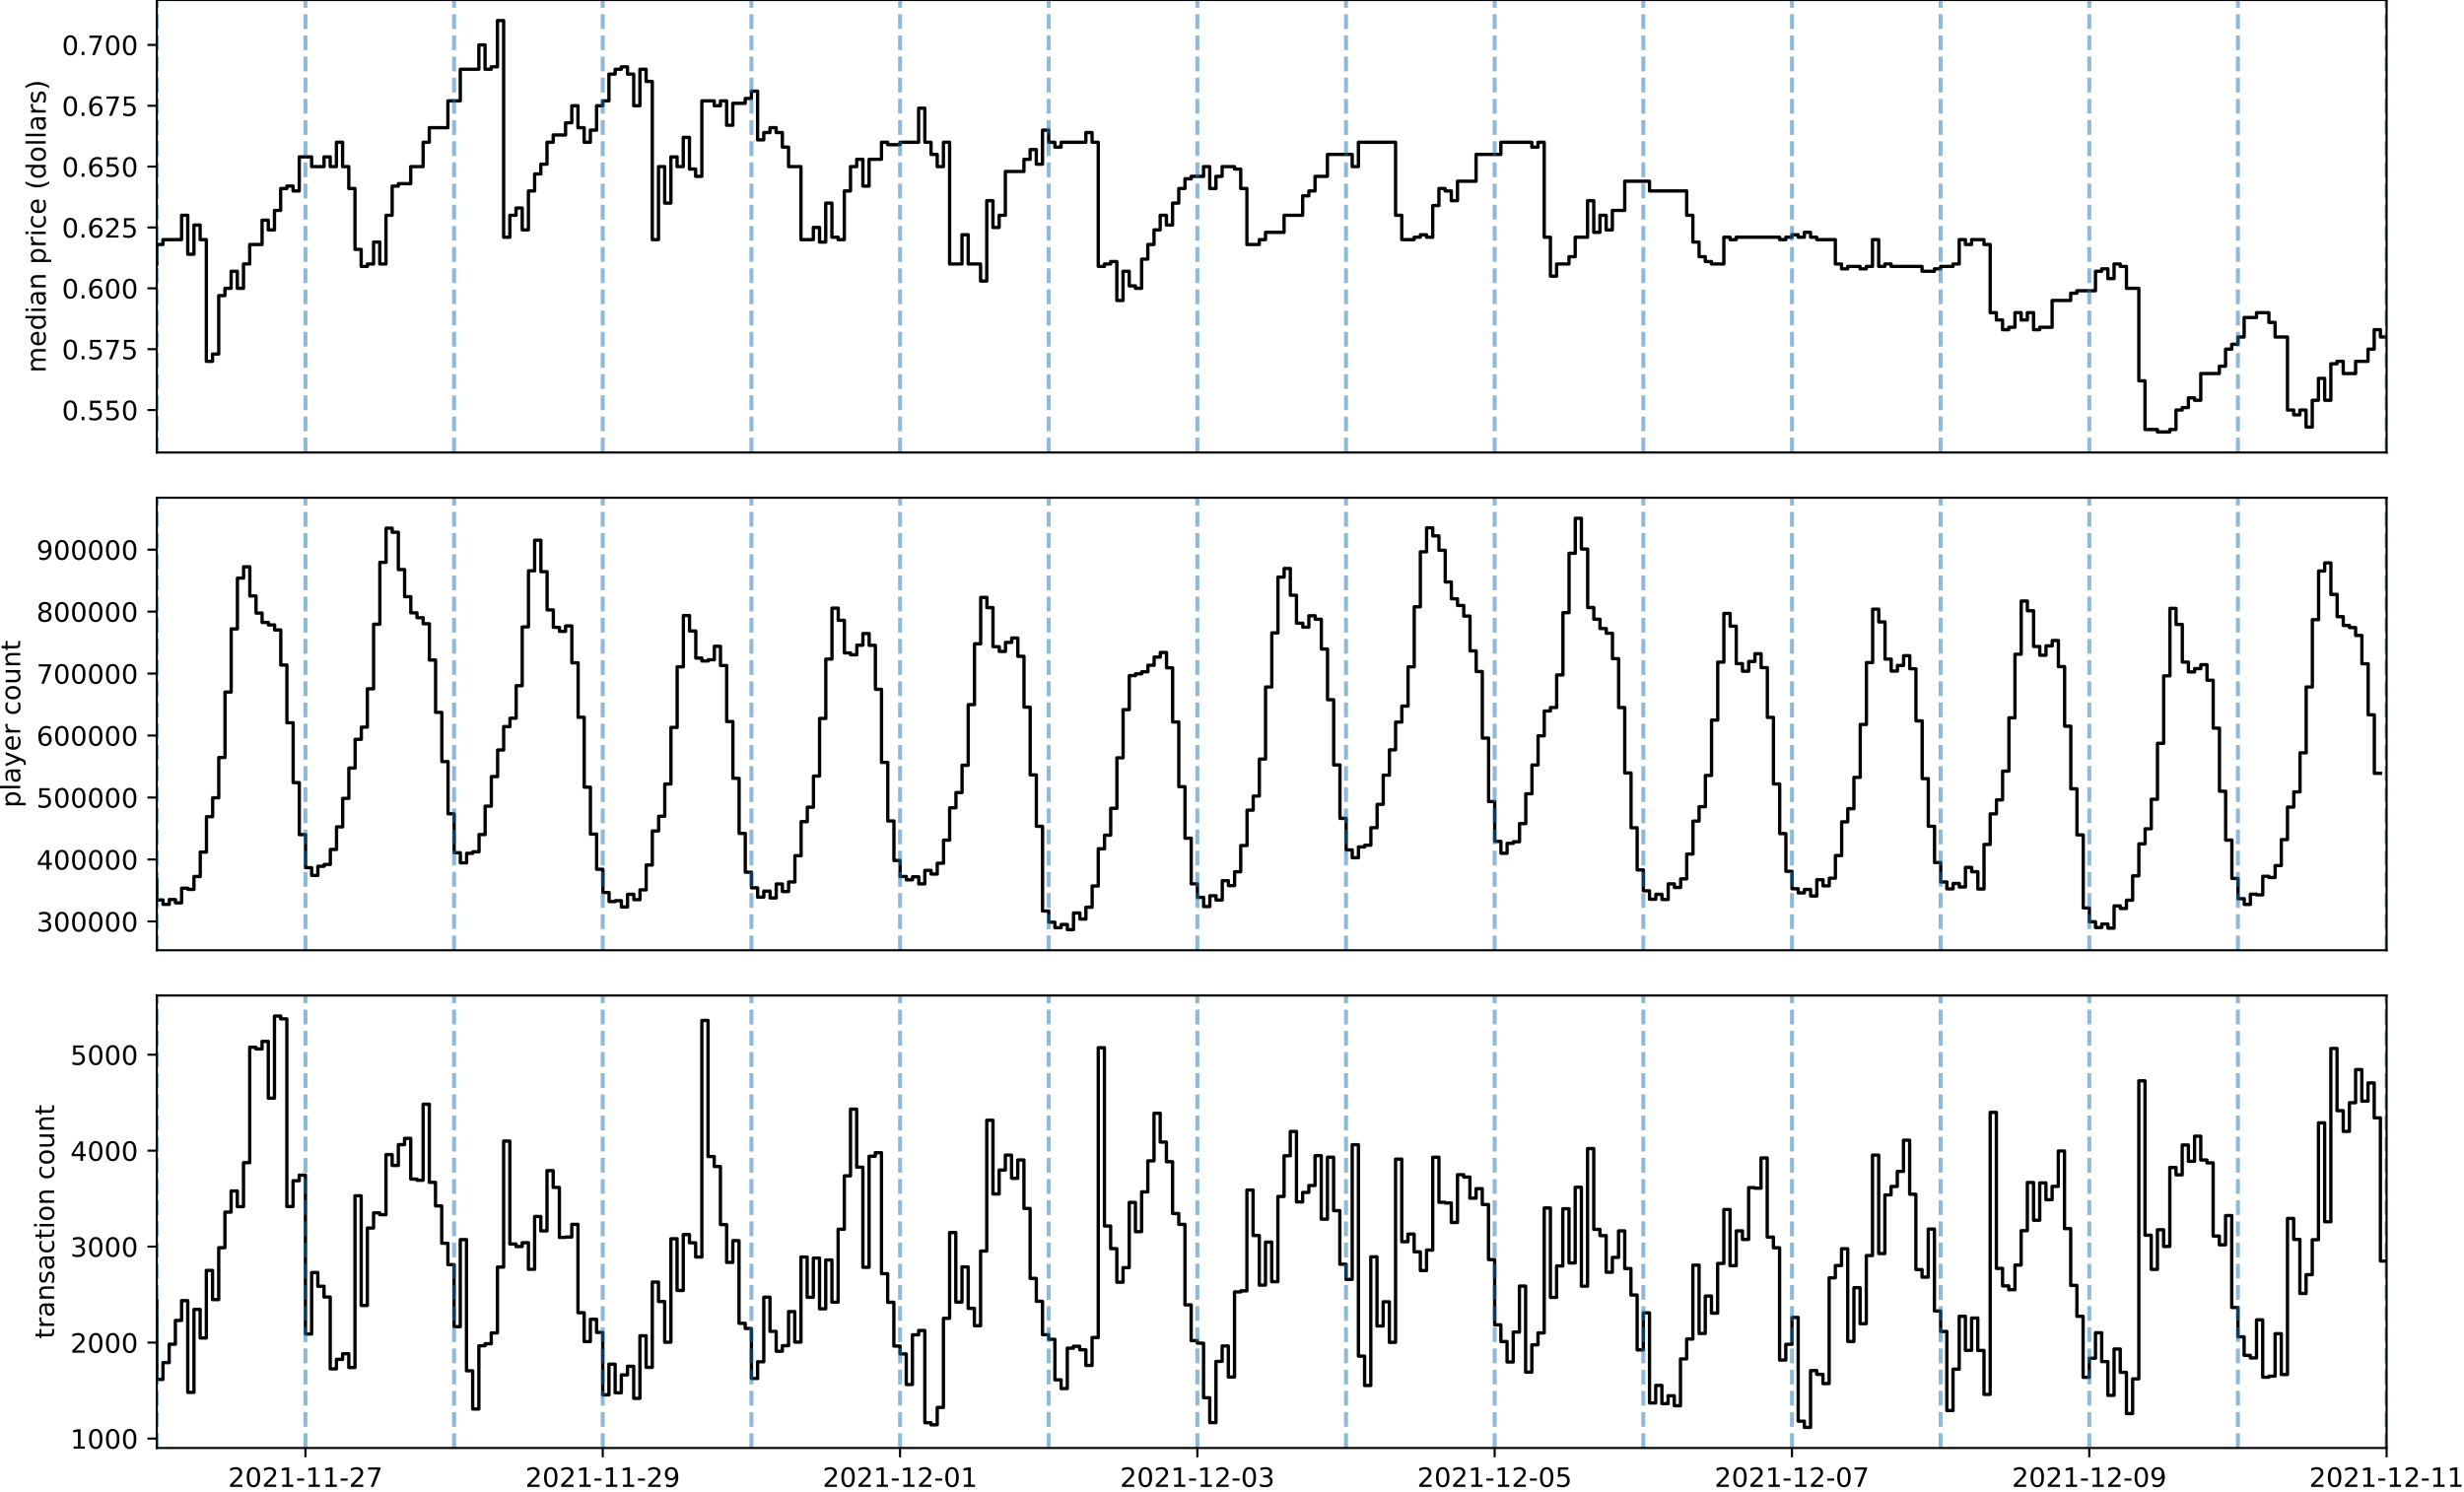 <?xml version="1.0" encoding="utf-8" standalone="no"?>
<!DOCTYPE svg PUBLIC "-//W3C//DTD SVG 1.1//EN"
  "http://www.w3.org/Graphics/SVG/1.1/DTD/svg11.dtd">
<!-- Created with matplotlib (https://matplotlib.org/) -->
<svg height="560.278pt" version="1.1" viewBox="0 0 924.911 560.278" width="924.911pt" xmlns="http://www.w3.org/2000/svg" xmlns:xlink="http://www.w3.org/1999/xlink">
 <defs>
  <style type="text/css">
*{stroke-linecap:butt;stroke-linejoin:round;}
  </style>
 </defs>
 <g id="figure_1">
  <g id="patch_1">
   <path d="M 0 560.278 
L 924.911 560.278 
L 924.911 0 
L 0 0 
z
" style="fill:#ffffff;"/>
  </g>
  <g id="axes_1">
   <g id="patch_2">
    <path d="M 58.853 169.875 
L 895.853 169.875 
L 895.853 0 
L 58.853 0 
z
" style="fill:#ffffff;"/>
   </g>
   <g id="matplotlib.axis_1"/>
   <g id="matplotlib.axis_2">
    <g id="ytick_1">
     <g id="line2d_1">
      <defs>
       <path d="M 0 0 
L -3.5 0 
" id="mc022204a88" style="stroke:#000000;stroke-width:0.8;"/>
      </defs>
      <g>
       <use style="stroke:#000000;stroke-width:0.8;" x="58.853" xlink:href="#mc022204a88" y="153.929"/>
      </g>
     </g>
     <g id="text_1">
      <!-- 0.550 -->
      <defs>
       <path d="M 31.781 66.406 
Q 24.172 66.406 20.328 58.906 
Q 16.5 51.422 16.5 36.375 
Q 16.5 21.391 20.328 13.891 
Q 24.172 6.391 31.781 6.391 
Q 39.453 6.391 43.281 13.891 
Q 47.125 21.391 47.125 36.375 
Q 47.125 51.422 43.281 58.906 
Q 39.453 66.406 31.781 66.406 
z
M 31.781 74.219 
Q 44.047 74.219 50.516 64.516 
Q 56.984 54.828 56.984 36.375 
Q 56.984 17.969 50.516 8.266 
Q 44.047 -1.422 31.781 -1.422 
Q 19.531 -1.422 13.062 8.266 
Q 6.594 17.969 6.594 36.375 
Q 6.594 54.828 13.062 64.516 
Q 19.531 74.219 31.781 74.219 
z
" id="DejaVuSans-48"/>
       <path d="M 10.688 12.406 
L 21 12.406 
L 21 0 
L 10.688 0 
z
" id="DejaVuSans-46"/>
       <path d="M 10.797 72.906 
L 49.516 72.906 
L 49.516 64.594 
L 19.828 64.594 
L 19.828 46.734 
Q 21.969 47.469 24.109 47.828 
Q 26.266 48.188 28.422 48.188 
Q 40.625 48.188 47.75 41.5 
Q 54.891 34.812 54.891 23.391 
Q 54.891 11.625 47.562 5.094 
Q 40.234 -1.422 26.906 -1.422 
Q 22.312 -1.422 17.547 -0.641 
Q 12.797 0.141 7.719 1.703 
L 7.719 11.625 
Q 12.109 9.234 16.797 8.062 
Q 21.484 6.891 26.703 6.891 
Q 35.156 6.891 40.078 11.328 
Q 45.016 15.766 45.016 23.391 
Q 45.016 31 40.078 35.438 
Q 35.156 39.891 26.703 39.891 
Q 22.75 39.891 18.812 39.016 
Q 14.891 38.141 10.797 36.281 
z
" id="DejaVuSans-53"/>
      </defs>
      <g transform="translate(23.225 157.728)scale(0.1 -0.1)">
       <use xlink:href="#DejaVuSans-48"/>
       <use x="63.623" xlink:href="#DejaVuSans-46"/>
       <use x="95.41" xlink:href="#DejaVuSans-53"/>
       <use x="159.033" xlink:href="#DejaVuSans-53"/>
       <use x="222.656" xlink:href="#DejaVuSans-48"/>
      </g>
     </g>
    </g>
    <g id="ytick_2">
     <g id="line2d_2">
      <g>
       <use style="stroke:#000000;stroke-width:0.8;" x="58.853" xlink:href="#mc022204a88" y="131.084"/>
      </g>
     </g>
     <g id="text_2">
      <!-- 0.575 -->
      <defs>
       <path d="M 8.203 72.906 
L 55.078 72.906 
L 55.078 68.703 
L 28.609 0 
L 18.312 0 
L 43.219 64.594 
L 8.203 64.594 
z
" id="DejaVuSans-55"/>
      </defs>
      <g transform="translate(23.225 134.884)scale(0.1 -0.1)">
       <use xlink:href="#DejaVuSans-48"/>
       <use x="63.623" xlink:href="#DejaVuSans-46"/>
       <use x="95.41" xlink:href="#DejaVuSans-53"/>
       <use x="159.033" xlink:href="#DejaVuSans-55"/>
       <use x="222.656" xlink:href="#DejaVuSans-53"/>
      </g>
     </g>
    </g>
    <g id="ytick_3">
     <g id="line2d_3">
      <g>
       <use style="stroke:#000000;stroke-width:0.8;" x="58.853" xlink:href="#mc022204a88" y="108.239"/>
      </g>
     </g>
     <g id="text_3">
      <!-- 0.600 -->
      <defs>
       <path d="M 33.016 40.375 
Q 26.375 40.375 22.484 35.828 
Q 18.609 31.297 18.609 23.391 
Q 18.609 15.531 22.484 10.953 
Q 26.375 6.391 33.016 6.391 
Q 39.656 6.391 43.531 10.953 
Q 47.406 15.531 47.406 23.391 
Q 47.406 31.297 43.531 35.828 
Q 39.656 40.375 33.016 40.375 
z
M 52.594 71.297 
L 52.594 62.312 
Q 48.875 64.062 45.094 64.984 
Q 41.312 65.922 37.594 65.922 
Q 27.828 65.922 22.672 59.328 
Q 17.531 52.734 16.797 39.406 
Q 19.672 43.656 24.016 45.922 
Q 28.375 48.188 33.594 48.188 
Q 44.578 48.188 50.953 41.516 
Q 57.328 34.859 57.328 23.391 
Q 57.328 12.156 50.688 5.359 
Q 44.047 -1.422 33.016 -1.422 
Q 20.359 -1.422 13.672 8.266 
Q 6.984 17.969 6.984 36.375 
Q 6.984 53.656 15.188 63.938 
Q 23.391 74.219 37.203 74.219 
Q 40.922 74.219 44.703 73.484 
Q 48.484 72.75 52.594 71.297 
z
" id="DejaVuSans-54"/>
      </defs>
      <g transform="translate(23.225 112.039)scale(0.1 -0.1)">
       <use xlink:href="#DejaVuSans-48"/>
       <use x="63.623" xlink:href="#DejaVuSans-46"/>
       <use x="95.41" xlink:href="#DejaVuSans-54"/>
       <use x="159.033" xlink:href="#DejaVuSans-48"/>
       <use x="222.656" xlink:href="#DejaVuSans-48"/>
      </g>
     </g>
    </g>
    <g id="ytick_4">
     <g id="line2d_4">
      <g>
       <use style="stroke:#000000;stroke-width:0.8;" x="58.853" xlink:href="#mc022204a88" y="85.394"/>
      </g>
     </g>
     <g id="text_4">
      <!-- 0.625 -->
      <defs>
       <path d="M 19.188 8.297 
L 53.609 8.297 
L 53.609 0 
L 7.328 0 
L 7.328 8.297 
Q 12.938 14.109 22.625 23.891 
Q 32.328 33.688 34.812 36.531 
Q 39.547 41.844 41.422 45.531 
Q 43.312 49.219 43.312 52.781 
Q 43.312 58.594 39.234 62.25 
Q 35.156 65.922 28.609 65.922 
Q 23.969 65.922 18.812 64.312 
Q 13.672 62.703 7.812 59.422 
L 7.812 69.391 
Q 13.766 71.781 18.938 73 
Q 24.125 74.219 28.422 74.219 
Q 39.75 74.219 46.484 68.547 
Q 53.219 62.891 53.219 53.422 
Q 53.219 48.922 51.531 44.891 
Q 49.859 40.875 45.406 35.406 
Q 44.188 33.984 37.641 27.219 
Q 31.109 20.453 19.188 8.297 
z
" id="DejaVuSans-50"/>
      </defs>
      <g transform="translate(23.225 89.194)scale(0.1 -0.1)">
       <use xlink:href="#DejaVuSans-48"/>
       <use x="63.623" xlink:href="#DejaVuSans-46"/>
       <use x="95.41" xlink:href="#DejaVuSans-54"/>
       <use x="159.033" xlink:href="#DejaVuSans-50"/>
       <use x="222.656" xlink:href="#DejaVuSans-53"/>
      </g>
     </g>
    </g>
    <g id="ytick_5">
     <g id="line2d_5">
      <g>
       <use style="stroke:#000000;stroke-width:0.8;" x="58.853" xlink:href="#mc022204a88" y="62.549"/>
      </g>
     </g>
     <g id="text_5">
      <!-- 0.650 -->
      <g transform="translate(23.225 66.349)scale(0.1 -0.1)">
       <use xlink:href="#DejaVuSans-48"/>
       <use x="63.623" xlink:href="#DejaVuSans-46"/>
       <use x="95.41" xlink:href="#DejaVuSans-54"/>
       <use x="159.033" xlink:href="#DejaVuSans-53"/>
       <use x="222.656" xlink:href="#DejaVuSans-48"/>
      </g>
     </g>
    </g>
    <g id="ytick_6">
     <g id="line2d_6">
      <g>
       <use style="stroke:#000000;stroke-width:0.8;" x="58.853" xlink:href="#mc022204a88" y="39.705"/>
      </g>
     </g>
     <g id="text_6">
      <!-- 0.675 -->
      <g transform="translate(23.225 43.504)scale(0.1 -0.1)">
       <use xlink:href="#DejaVuSans-48"/>
       <use x="63.623" xlink:href="#DejaVuSans-46"/>
       <use x="95.41" xlink:href="#DejaVuSans-54"/>
       <use x="159.033" xlink:href="#DejaVuSans-55"/>
       <use x="222.656" xlink:href="#DejaVuSans-53"/>
      </g>
     </g>
    </g>
    <g id="ytick_7">
     <g id="line2d_7">
      <g>
       <use style="stroke:#000000;stroke-width:0.8;" x="58.853" xlink:href="#mc022204a88" y="16.86"/>
      </g>
     </g>
     <g id="text_7">
      <!-- 0.700 -->
      <g transform="translate(23.225 20.659)scale(0.1 -0.1)">
       <use xlink:href="#DejaVuSans-48"/>
       <use x="63.623" xlink:href="#DejaVuSans-46"/>
       <use x="95.41" xlink:href="#DejaVuSans-55"/>
       <use x="159.033" xlink:href="#DejaVuSans-48"/>
       <use x="222.656" xlink:href="#DejaVuSans-48"/>
      </g>
     </g>
    </g>
    <g id="text_8">
     <!-- median price (dollars) -->
     <defs>
      <path d="M 52 44.188 
Q 55.375 50.25 60.062 53.125 
Q 64.75 56 71.094 56 
Q 79.641 56 84.281 50.016 
Q 88.922 44.047 88.922 33.016 
L 88.922 0 
L 79.891 0 
L 79.891 32.719 
Q 79.891 40.578 77.094 44.375 
Q 74.312 48.188 68.609 48.188 
Q 61.625 48.188 57.562 43.547 
Q 53.516 38.922 53.516 30.906 
L 53.516 0 
L 44.484 0 
L 44.484 32.719 
Q 44.484 40.625 41.703 44.406 
Q 38.922 48.188 33.109 48.188 
Q 26.219 48.188 22.156 43.531 
Q 18.109 38.875 18.109 30.906 
L 18.109 0 
L 9.078 0 
L 9.078 54.688 
L 18.109 54.688 
L 18.109 46.188 
Q 21.188 51.219 25.484 53.609 
Q 29.781 56 35.688 56 
Q 41.656 56 45.828 52.969 
Q 50 49.953 52 44.188 
z
" id="DejaVuSans-109"/>
      <path d="M 56.203 29.594 
L 56.203 25.203 
L 14.891 25.203 
Q 15.484 15.922 20.484 11.062 
Q 25.484 6.203 34.422 6.203 
Q 39.594 6.203 44.453 7.469 
Q 49.312 8.734 54.109 11.281 
L 54.109 2.781 
Q 49.266 0.734 44.188 -0.344 
Q 39.109 -1.422 33.891 -1.422 
Q 20.797 -1.422 13.156 6.188 
Q 5.516 13.812 5.516 26.812 
Q 5.516 40.234 12.766 48.109 
Q 20.016 56 32.328 56 
Q 43.359 56 49.781 48.891 
Q 56.203 41.797 56.203 29.594 
z
M 47.219 32.234 
Q 47.125 39.594 43.094 43.984 
Q 39.062 48.391 32.422 48.391 
Q 24.906 48.391 20.391 44.141 
Q 15.875 39.891 15.188 32.172 
z
" id="DejaVuSans-101"/>
      <path d="M 45.406 46.391 
L 45.406 75.984 
L 54.391 75.984 
L 54.391 0 
L 45.406 0 
L 45.406 8.203 
Q 42.578 3.328 38.25 0.953 
Q 33.938 -1.422 27.875 -1.422 
Q 17.969 -1.422 11.734 6.484 
Q 5.516 14.406 5.516 27.297 
Q 5.516 40.188 11.734 48.094 
Q 17.969 56 27.875 56 
Q 33.938 56 38.25 53.625 
Q 42.578 51.266 45.406 46.391 
z
M 14.797 27.297 
Q 14.797 17.391 18.875 11.75 
Q 22.953 6.109 30.078 6.109 
Q 37.203 6.109 41.297 11.75 
Q 45.406 17.391 45.406 27.297 
Q 45.406 37.203 41.297 42.844 
Q 37.203 48.484 30.078 48.484 
Q 22.953 48.484 18.875 42.844 
Q 14.797 37.203 14.797 27.297 
z
" id="DejaVuSans-100"/>
      <path d="M 9.422 54.688 
L 18.406 54.688 
L 18.406 0 
L 9.422 0 
z
M 9.422 75.984 
L 18.406 75.984 
L 18.406 64.594 
L 9.422 64.594 
z
" id="DejaVuSans-105"/>
      <path d="M 34.281 27.484 
Q 23.391 27.484 19.188 25 
Q 14.984 22.516 14.984 16.5 
Q 14.984 11.719 18.141 8.906 
Q 21.297 6.109 26.703 6.109 
Q 34.188 6.109 38.703 11.406 
Q 43.219 16.703 43.219 25.484 
L 43.219 27.484 
z
M 52.203 31.203 
L 52.203 0 
L 43.219 0 
L 43.219 8.297 
Q 40.141 3.328 35.547 0.953 
Q 30.953 -1.422 24.312 -1.422 
Q 15.922 -1.422 10.953 3.297 
Q 6 8.016 6 15.922 
Q 6 25.141 12.172 29.828 
Q 18.359 34.516 30.609 34.516 
L 43.219 34.516 
L 43.219 35.406 
Q 43.219 41.609 39.141 45 
Q 35.062 48.391 27.688 48.391 
Q 23 48.391 18.547 47.266 
Q 14.109 46.141 10.016 43.891 
L 10.016 52.203 
Q 14.938 54.109 19.578 55.047 
Q 24.219 56 28.609 56 
Q 40.484 56 46.344 49.844 
Q 52.203 43.703 52.203 31.203 
z
" id="DejaVuSans-97"/>
      <path d="M 54.891 33.016 
L 54.891 0 
L 45.906 0 
L 45.906 32.719 
Q 45.906 40.484 42.875 44.328 
Q 39.844 48.188 33.797 48.188 
Q 26.516 48.188 22.312 43.547 
Q 18.109 38.922 18.109 30.906 
L 18.109 0 
L 9.078 0 
L 9.078 54.688 
L 18.109 54.688 
L 18.109 46.188 
Q 21.344 51.125 25.703 53.562 
Q 30.078 56 35.797 56 
Q 45.219 56 50.047 50.172 
Q 54.891 44.344 54.891 33.016 
z
" id="DejaVuSans-110"/>
      <path id="DejaVuSans-32"/>
      <path d="M 18.109 8.203 
L 18.109 -20.797 
L 9.078 -20.797 
L 9.078 54.688 
L 18.109 54.688 
L 18.109 46.391 
Q 20.953 51.266 25.266 53.625 
Q 29.594 56 35.594 56 
Q 45.562 56 51.781 48.094 
Q 58.016 40.188 58.016 27.297 
Q 58.016 14.406 51.781 6.484 
Q 45.562 -1.422 35.594 -1.422 
Q 29.594 -1.422 25.266 0.953 
Q 20.953 3.328 18.109 8.203 
z
M 48.688 27.297 
Q 48.688 37.203 44.609 42.844 
Q 40.531 48.484 33.406 48.484 
Q 26.266 48.484 22.188 42.844 
Q 18.109 37.203 18.109 27.297 
Q 18.109 17.391 22.188 11.75 
Q 26.266 6.109 33.406 6.109 
Q 40.531 6.109 44.609 11.75 
Q 48.688 17.391 48.688 27.297 
z
" id="DejaVuSans-112"/>
      <path d="M 41.109 46.297 
Q 39.594 47.172 37.812 47.578 
Q 36.031 48 33.891 48 
Q 26.266 48 22.188 43.047 
Q 18.109 38.094 18.109 28.812 
L 18.109 0 
L 9.078 0 
L 9.078 54.688 
L 18.109 54.688 
L 18.109 46.188 
Q 20.953 51.172 25.484 53.578 
Q 30.031 56 36.531 56 
Q 37.453 56 38.578 55.875 
Q 39.703 55.766 41.062 55.516 
z
" id="DejaVuSans-114"/>
      <path d="M 48.781 52.594 
L 48.781 44.188 
Q 44.969 46.297 41.141 47.344 
Q 37.312 48.391 33.406 48.391 
Q 24.656 48.391 19.812 42.844 
Q 14.984 37.312 14.984 27.297 
Q 14.984 17.281 19.812 11.734 
Q 24.656 6.203 33.406 6.203 
Q 37.312 6.203 41.141 7.25 
Q 44.969 8.297 48.781 10.406 
L 48.781 2.094 
Q 45.016 0.344 40.984 -0.531 
Q 36.969 -1.422 32.422 -1.422 
Q 20.062 -1.422 12.781 6.344 
Q 5.516 14.109 5.516 27.297 
Q 5.516 40.672 12.859 48.328 
Q 20.219 56 33.016 56 
Q 37.156 56 41.109 55.141 
Q 45.062 54.297 48.781 52.594 
z
" id="DejaVuSans-99"/>
      <path d="M 31 75.875 
Q 24.469 64.656 21.281 53.656 
Q 18.109 42.672 18.109 31.391 
Q 18.109 20.125 21.312 9.062 
Q 24.516 -2 31 -13.188 
L 23.188 -13.188 
Q 15.875 -1.703 12.234 9.375 
Q 8.594 20.453 8.594 31.391 
Q 8.594 42.281 12.203 53.312 
Q 15.828 64.359 23.188 75.875 
z
" id="DejaVuSans-40"/>
      <path d="M 30.609 48.391 
Q 23.391 48.391 19.188 42.75 
Q 14.984 37.109 14.984 27.297 
Q 14.984 17.484 19.156 11.844 
Q 23.344 6.203 30.609 6.203 
Q 37.797 6.203 41.984 11.859 
Q 46.188 17.531 46.188 27.297 
Q 46.188 37.016 41.984 42.703 
Q 37.797 48.391 30.609 48.391 
z
M 30.609 56 
Q 42.328 56 49.016 48.375 
Q 55.719 40.766 55.719 27.297 
Q 55.719 13.875 49.016 6.219 
Q 42.328 -1.422 30.609 -1.422 
Q 18.844 -1.422 12.172 6.219 
Q 5.516 13.875 5.516 27.297 
Q 5.516 40.766 12.172 48.375 
Q 18.844 56 30.609 56 
z
" id="DejaVuSans-111"/>
      <path d="M 9.422 75.984 
L 18.406 75.984 
L 18.406 0 
L 9.422 0 
z
" id="DejaVuSans-108"/>
      <path d="M 44.281 53.078 
L 44.281 44.578 
Q 40.484 46.531 36.375 47.5 
Q 32.281 48.484 27.875 48.484 
Q 21.188 48.484 17.844 46.438 
Q 14.5 44.391 14.5 40.281 
Q 14.5 37.156 16.891 35.375 
Q 19.281 33.594 26.516 31.984 
L 29.594 31.297 
Q 39.156 29.25 43.188 25.516 
Q 47.219 21.781 47.219 15.094 
Q 47.219 7.469 41.188 3.016 
Q 35.156 -1.422 24.609 -1.422 
Q 20.219 -1.422 15.453 -0.562 
Q 10.688 0.297 5.422 2 
L 5.422 11.281 
Q 10.406 8.688 15.234 7.391 
Q 20.062 6.109 24.812 6.109 
Q 31.156 6.109 34.562 8.281 
Q 37.984 10.453 37.984 14.406 
Q 37.984 18.062 35.516 20.016 
Q 33.062 21.969 24.703 23.781 
L 21.578 24.516 
Q 13.234 26.266 9.516 29.906 
Q 5.812 33.547 5.812 39.891 
Q 5.812 47.609 11.281 51.797 
Q 16.75 56 26.812 56 
Q 31.781 56 36.172 55.266 
Q 40.578 54.547 44.281 53.078 
z
" id="DejaVuSans-115"/>
      <path d="M 8.016 75.875 
L 15.828 75.875 
Q 23.141 64.359 26.781 53.312 
Q 30.422 42.281 30.422 31.391 
Q 30.422 20.453 26.781 9.375 
Q 23.141 -1.703 15.828 -13.188 
L 8.016 -13.188 
Q 14.5 -2 17.703 9.062 
Q 20.906 20.125 20.906 31.391 
Q 20.906 42.672 17.703 53.656 
Q 14.5 64.656 8.016 75.875 
z
" id="DejaVuSans-41"/>
     </defs>
     <g transform="translate(17.145 139.941)rotate(-90)scale(0.1 -0.1)">
      <use xlink:href="#DejaVuSans-109"/>
      <use x="97.412" xlink:href="#DejaVuSans-101"/>
      <use x="158.936" xlink:href="#DejaVuSans-100"/>
      <use x="222.412" xlink:href="#DejaVuSans-105"/>
      <use x="250.195" xlink:href="#DejaVuSans-97"/>
      <use x="311.475" xlink:href="#DejaVuSans-110"/>
      <use x="374.854" xlink:href="#DejaVuSans-32"/>
      <use x="406.641" xlink:href="#DejaVuSans-112"/>
      <use x="470.117" xlink:href="#DejaVuSans-114"/>
      <use x="511.23" xlink:href="#DejaVuSans-105"/>
      <use x="539.014" xlink:href="#DejaVuSans-99"/>
      <use x="593.994" xlink:href="#DejaVuSans-101"/>
      <use x="655.518" xlink:href="#DejaVuSans-32"/>
      <use x="687.305" xlink:href="#DejaVuSans-40"/>
      <use x="726.318" xlink:href="#DejaVuSans-100"/>
      <use x="789.795" xlink:href="#DejaVuSans-111"/>
      <use x="850.977" xlink:href="#DejaVuSans-108"/>
      <use x="878.76" xlink:href="#DejaVuSans-108"/>
      <use x="906.543" xlink:href="#DejaVuSans-97"/>
      <use x="967.822" xlink:href="#DejaVuSans-114"/>
      <use x="1008.936" xlink:href="#DejaVuSans-115"/>
      <use x="1061.035" xlink:href="#DejaVuSans-41"/>
     </g>
    </g>
   </g>
   <g id="line2d_8">
    <path clip-path="url(#p2291516e62)" d="M 58.853 99.101 
L 58.853 91.791 
L 61.178 91.791 
L 61.178 89.963 
L 68.153 89.963 
L 68.153 80.825 
L 70.478 80.825 
L 70.478 95.446 
L 72.803 95.446 
L 72.803 84.481 
L 75.128 84.481 
L 75.128 89.963 
L 77.453 89.963 
L 77.453 135.653 
L 79.778 135.653 
L 79.778 132.912 
L 82.103 132.912 
L 82.103 110.981 
L 84.428 110.981 
L 84.428 108.239 
L 86.753 108.239 
L 86.753 101.843 
L 89.078 101.843 
L 89.078 108.239 
L 91.403 108.239 
L 91.403 99.101 
L 93.728 99.101 
L 93.728 91.791 
L 98.378 91.791 
L 98.378 82.653 
L 100.703 82.653 
L 100.703 86.308 
L 103.028 86.308 
L 103.028 78.998 
L 105.353 78.998 
L 105.353 70.774 
L 107.678 70.774 
L 107.678 69.86 
L 110.003 69.86 
L 110.003 71.687 
L 112.328 71.687 
L 112.328 58.894 
L 116.978 58.894 
L 116.978 62.549 
L 121.628 62.549 
L 121.628 58.894 
L 123.953 58.894 
L 123.953 62.549 
L 126.278 62.549 
L 126.278 53.411 
L 128.603 53.411 
L 128.603 62.549 
L 130.928 62.549 
L 130.928 70.774 
L 133.253 70.774 
L 133.253 93.619 
L 135.578 93.619 
L 135.578 100.015 
L 137.903 100.015 
L 137.903 99.101 
L 140.228 99.101 
L 140.228 90.877 
L 142.553 90.877 
L 142.553 99.101 
L 144.878 99.101 
L 144.878 80.825 
L 147.203 80.825 
L 147.203 69.86 
L 149.528 69.86 
L 149.528 68.946 
L 154.178 68.946 
L 154.178 62.549 
L 158.828 62.549 
L 158.828 53.411 
L 161.153 53.411 
L 161.153 47.929 
L 168.128 47.929 
L 168.128 37.877 
L 172.778 37.877 
L 172.778 25.998 
L 179.753 25.998 
L 179.753 16.86 
L 182.078 16.86 
L 182.078 25.998 
L 184.403 25.998 
L 184.403 25.084 
L 186.728 25.084 
L 186.728 7.722 
L 189.053 7.722 
L 189.053 89.05 
L 191.378 89.05 
L 191.378 80.825 
L 193.703 80.825 
L 193.703 78.084 
L 196.028 78.084 
L 196.028 86.308 
L 198.353 86.308 
L 198.353 71.687 
L 200.678 71.687 
L 200.678 65.291 
L 203.003 65.291 
L 203.003 61.636 
L 205.328 61.636 
L 205.328 53.411 
L 207.653 53.411 
L 207.653 50.67 
L 212.303 50.67 
L 212.303 46.101 
L 214.628 46.101 
L 214.628 39.705 
L 216.953 39.705 
L 216.953 47.929 
L 219.278 47.929 
L 219.278 53.411 
L 221.603 53.411 
L 221.603 48.842 
L 223.928 48.842 
L 223.928 39.705 
L 226.253 39.705 
L 226.253 37.877 
L 228.578 37.877 
L 228.578 27.825 
L 230.903 27.825 
L 230.903 25.998 
L 233.228 25.998 
L 233.228 25.084 
L 235.553 25.084 
L 235.553 27.825 
L 237.878 27.825 
L 237.878 39.705 
L 240.203 39.705 
L 240.203 25.998 
L 242.528 25.998 
L 242.528 30.567 
L 244.853 30.567 
L 244.853 89.963 
L 247.178 89.963 
L 247.178 62.549 
L 249.503 62.549 
L 249.503 76.256 
L 251.828 76.256 
L 251.828 58.894 
L 254.153 58.894 
L 254.153 62.549 
L 256.478 62.549 
L 256.478 51.584 
L 258.803 51.584 
L 258.803 63.463 
L 261.128 63.463 
L 261.128 66.205 
L 263.453 66.205 
L 263.453 37.877 
L 268.103 37.877 
L 268.103 39.705 
L 270.428 39.705 
L 270.428 37.877 
L 272.753 37.877 
L 272.753 47.015 
L 275.078 47.015 
L 275.078 38.791 
L 279.728 38.791 
L 279.728 36.963 
L 282.053 36.963 
L 282.053 34.222 
L 284.378 34.222 
L 284.378 52.498 
L 286.703 52.498 
L 286.703 49.756 
L 289.028 49.756 
L 289.028 47.929 
L 291.353 47.929 
L 291.353 49.756 
L 293.678 49.756 
L 293.678 55.239 
L 296.003 55.239 
L 296.003 62.549 
L 300.653 62.549 
L 300.653 89.963 
L 305.303 89.963 
L 305.303 85.394 
L 307.628 85.394 
L 307.628 90.877 
L 309.953 90.877 
L 309.953 76.256 
L 312.278 76.256 
L 312.278 89.05 
L 314.603 89.05 
L 314.603 89.963 
L 316.928 89.963 
L 316.928 71.687 
L 319.253 71.687 
L 319.253 62.549 
L 321.578 62.549 
L 321.578 59.808 
L 323.903 59.808 
L 323.903 69.86 
L 326.228 69.86 
L 326.228 59.808 
L 330.878 59.808 
L 330.878 53.411 
L 333.203 53.411 
L 333.203 54.325 
L 337.853 54.325 
L 337.853 53.411 
L 344.828 53.411 
L 344.828 40.618 
L 347.153 40.618 
L 347.153 53.411 
L 349.478 53.411 
L 349.478 57.98 
L 351.803 57.98 
L 351.803 62.549 
L 354.128 62.549 
L 354.128 53.411 
L 356.453 53.411 
L 356.453 99.101 
L 361.103 99.101 
L 361.103 88.136 
L 363.428 88.136 
L 363.428 99.101 
L 368.078 99.101 
L 368.078 105.498 
L 370.403 105.498 
L 370.403 75.343 
L 372.728 75.343 
L 372.728 85.394 
L 375.053 85.394 
L 375.053 80.825 
L 377.378 80.825 
L 377.378 64.377 
L 384.353 64.377 
L 384.353 59.808 
L 386.678 59.808 
L 386.678 56.153 
L 389.003 56.153 
L 389.003 61.636 
L 391.328 61.636 
L 391.328 48.842 
L 393.653 48.842 
L 393.653 53.411 
L 395.978 53.411 
L 395.978 55.239 
L 398.303 55.239 
L 398.303 53.411 
L 407.603 53.411 
L 407.603 49.756 
L 409.928 49.756 
L 409.928 53.411 
L 412.253 53.411 
L 412.253 100.015 
L 414.578 100.015 
L 414.578 99.101 
L 416.903 99.101 
L 416.903 98.188 
L 419.228 98.188 
L 419.228 112.808 
L 421.553 112.808 
L 421.553 101.843 
L 423.878 101.843 
L 423.878 107.326 
L 426.203 107.326 
L 426.203 108.239 
L 428.528 108.239 
L 428.528 97.274 
L 430.853 97.274 
L 430.853 91.791 
L 433.178 91.791 
L 433.178 86.308 
L 435.503 86.308 
L 435.503 80.825 
L 437.828 80.825 
L 437.828 84.481 
L 440.153 84.481 
L 440.153 76.256 
L 442.478 76.256 
L 442.478 70.774 
L 444.803 70.774 
L 444.803 67.118 
L 447.128 67.118 
L 447.128 66.205 
L 451.778 66.205 
L 451.778 62.549 
L 454.103 62.549 
L 454.103 70.774 
L 456.428 70.774 
L 456.428 66.205 
L 458.753 66.205 
L 458.753 62.549 
L 463.403 62.549 
L 463.403 63.463 
L 465.728 63.463 
L 465.728 70.774 
L 468.053 70.774 
L 468.053 91.791 
L 472.703 91.791 
L 472.703 89.963 
L 475.028 89.963 
L 475.028 87.222 
L 482.003 87.222 
L 482.003 80.825 
L 488.978 80.825 
L 488.978 73.515 
L 491.303 73.515 
L 491.303 71.687 
L 493.628 71.687 
L 493.628 66.205 
L 498.278 66.205 
L 498.278 57.98 
L 507.578 57.98 
L 507.578 62.549 
L 509.903 62.549 
L 509.903 53.411 
L 523.853 53.411 
L 523.853 80.825 
L 526.178 80.825 
L 526.178 89.963 
L 530.828 89.963 
L 530.828 89.05 
L 533.153 89.05 
L 533.153 88.136 
L 535.478 88.136 
L 535.478 89.05 
L 537.803 89.05 
L 537.803 77.17 
L 540.128 77.17 
L 540.128 70.774 
L 542.453 70.774 
L 542.453 71.687 
L 544.778 71.687 
L 544.778 75.343 
L 547.103 75.343 
L 547.103 68.032 
L 554.078 68.032 
L 554.078 57.98 
L 563.378 57.98 
L 563.378 53.411 
L 575.003 53.411 
L 575.003 55.239 
L 577.328 55.239 
L 577.328 53.411 
L 579.653 53.411 
L 579.653 89.05 
L 581.978 89.05 
L 581.978 103.67 
L 584.303 103.67 
L 584.303 99.101 
L 588.953 99.101 
L 588.953 96.36 
L 591.278 96.36 
L 591.278 89.05 
L 595.928 89.05 
L 595.928 75.343 
L 598.253 75.343 
L 598.253 87.222 
L 600.578 87.222 
L 600.578 80.825 
L 602.903 80.825 
L 602.903 86.308 
L 605.228 86.308 
L 605.228 78.998 
L 609.878 78.998 
L 609.878 68.032 
L 619.178 68.032 
L 619.178 71.687 
L 633.128 71.687 
L 633.128 80.825 
L 635.453 80.825 
L 635.453 90.877 
L 637.778 90.877 
L 637.778 96.36 
L 640.103 96.36 
L 640.103 98.188 
L 642.428 98.188 
L 642.428 99.101 
L 647.078 99.101 
L 647.078 89.05 
L 649.403 89.05 
L 649.403 89.963 
L 651.728 89.963 
L 651.728 89.05 
L 668.003 89.05 
L 668.003 89.963 
L 670.328 89.963 
L 670.328 89.05 
L 672.653 89.05 
L 672.653 88.136 
L 674.978 88.136 
L 674.978 89.05 
L 677.303 89.05 
L 677.303 87.222 
L 679.628 87.222 
L 679.628 89.05 
L 681.953 89.05 
L 681.953 89.963 
L 688.928 89.963 
L 688.928 99.101 
L 691.253 99.101 
L 691.253 100.929 
L 693.578 100.929 
L 693.578 100.015 
L 698.228 100.015 
L 698.228 100.929 
L 700.553 100.929 
L 700.553 100.015 
L 702.878 100.015 
L 702.878 89.963 
L 705.203 89.963 
L 705.203 100.015 
L 707.528 100.015 
L 707.528 99.101 
L 709.853 99.101 
L 709.853 100.015 
L 721.478 100.015 
L 721.478 101.843 
L 726.128 101.843 
L 726.128 100.929 
L 728.453 100.929 
L 728.453 100.015 
L 733.103 100.015 
L 733.103 99.101 
L 735.428 99.101 
L 735.428 89.963 
L 737.753 89.963 
L 737.753 91.791 
L 740.078 91.791 
L 740.078 89.963 
L 744.728 89.963 
L 744.728 91.791 
L 747.053 91.791 
L 747.053 117.377 
L 749.378 117.377 
L 749.378 120.119 
L 751.703 120.119 
L 751.703 123.774 
L 754.028 123.774 
L 754.028 122.86 
L 756.353 122.86 
L 756.353 117.377 
L 758.678 117.377 
L 758.678 120.119 
L 761.003 120.119 
L 761.003 117.377 
L 763.328 117.377 
L 763.328 123.774 
L 765.653 123.774 
L 765.653 122.86 
L 770.303 122.86 
L 770.303 112.808 
L 777.278 112.808 
L 777.278 110.067 
L 779.603 110.067 
L 779.603 109.153 
L 786.578 109.153 
L 786.578 101.843 
L 788.903 101.843 
L 788.903 100.929 
L 791.228 100.929 
L 791.228 104.584 
L 793.553 104.584 
L 793.553 99.101 
L 795.878 99.101 
L 795.878 100.015 
L 798.203 100.015 
L 798.203 108.239 
L 802.853 108.239 
L 802.853 142.964 
L 805.178 142.964 
L 805.178 161.24 
L 809.828 161.24 
L 809.828 162.153 
L 814.478 162.153 
L 814.478 161.24 
L 816.803 161.24 
L 816.803 153.929 
L 819.128 153.929 
L 819.128 153.015 
L 821.453 153.015 
L 821.453 149.36 
L 823.778 149.36 
L 823.778 150.274 
L 826.103 150.274 
L 826.103 140.222 
L 833.078 140.222 
L 833.078 137.481 
L 835.403 137.481 
L 835.403 131.084 
L 837.728 131.084 
L 837.728 129.257 
L 840.053 129.257 
L 840.053 126.515 
L 842.378 126.515 
L 842.378 119.205 
L 847.028 119.205 
L 847.028 117.377 
L 851.678 117.377 
L 851.678 121.033 
L 854.003 121.033 
L 854.003 126.515 
L 858.653 126.515 
L 858.653 153.929 
L 860.978 153.929 
L 860.978 155.757 
L 863.303 155.757 
L 863.303 153.929 
L 865.628 153.929 
L 865.628 160.326 
L 867.953 160.326 
L 867.953 150.274 
L 870.278 150.274 
L 870.278 142.05 
L 872.603 142.05 
L 872.603 150.274 
L 874.928 150.274 
L 874.928 136.567 
L 877.253 136.567 
L 877.253 135.653 
L 879.578 135.653 
L 879.578 140.222 
L 884.228 140.222 
L 884.228 135.653 
L 888.878 135.653 
L 888.878 131.084 
L 891.203 131.084 
L 891.203 123.774 
L 893.528 123.774 
L 893.528 126.515 
L 895.853 126.515 
L 895.853 126.515 
" style="fill:none;stroke:#000000;stroke-linecap:square;stroke-width:1.25;"/>
   </g>
   <g id="line2d_9">
    <path clip-path="url(#p2291516e62)" d="M 58.853 169.875 
L 58.853 0 
" style="fill:none;stroke:#1f77b4;stroke-dasharray:5.55,2.4;stroke-dashoffset:0;stroke-opacity:0.5;stroke-width:1.5;"/>
   </g>
   <g id="line2d_10">
    <path clip-path="url(#p2291516e62)" d="M 114.653 169.875 
L 114.653 0 
" style="fill:none;stroke:#1f77b4;stroke-dasharray:5.55,2.4;stroke-dashoffset:0;stroke-opacity:0.5;stroke-width:1.5;"/>
   </g>
   <g id="line2d_11">
    <path clip-path="url(#p2291516e62)" d="M 170.453 169.875 
L 170.453 0 
" style="fill:none;stroke:#1f77b4;stroke-dasharray:5.55,2.4;stroke-dashoffset:0;stroke-opacity:0.5;stroke-width:1.5;"/>
   </g>
   <g id="line2d_12">
    <path clip-path="url(#p2291516e62)" d="M 226.253 169.875 
L 226.253 0 
" style="fill:none;stroke:#1f77b4;stroke-dasharray:5.55,2.4;stroke-dashoffset:0;stroke-opacity:0.5;stroke-width:1.5;"/>
   </g>
   <g id="line2d_13">
    <path clip-path="url(#p2291516e62)" d="M 282.053 169.875 
L 282.053 0 
" style="fill:none;stroke:#1f77b4;stroke-dasharray:5.55,2.4;stroke-dashoffset:0;stroke-opacity:0.5;stroke-width:1.5;"/>
   </g>
   <g id="line2d_14">
    <path clip-path="url(#p2291516e62)" d="M 337.853 169.875 
L 337.853 0 
" style="fill:none;stroke:#1f77b4;stroke-dasharray:5.55,2.4;stroke-dashoffset:0;stroke-opacity:0.5;stroke-width:1.5;"/>
   </g>
   <g id="line2d_15">
    <path clip-path="url(#p2291516e62)" d="M 393.653 169.875 
L 393.653 0 
" style="fill:none;stroke:#1f77b4;stroke-dasharray:5.55,2.4;stroke-dashoffset:0;stroke-opacity:0.5;stroke-width:1.5;"/>
   </g>
   <g id="line2d_16">
    <path clip-path="url(#p2291516e62)" d="M 449.453 169.875 
L 449.453 0 
" style="fill:none;stroke:#1f77b4;stroke-dasharray:5.55,2.4;stroke-dashoffset:0;stroke-opacity:0.5;stroke-width:1.5;"/>
   </g>
   <g id="line2d_17">
    <path clip-path="url(#p2291516e62)" d="M 505.253 169.875 
L 505.253 0 
" style="fill:none;stroke:#1f77b4;stroke-dasharray:5.55,2.4;stroke-dashoffset:0;stroke-opacity:0.5;stroke-width:1.5;"/>
   </g>
   <g id="line2d_18">
    <path clip-path="url(#p2291516e62)" d="M 561.053 169.875 
L 561.053 0 
" style="fill:none;stroke:#1f77b4;stroke-dasharray:5.55,2.4;stroke-dashoffset:0;stroke-opacity:0.5;stroke-width:1.5;"/>
   </g>
   <g id="line2d_19">
    <path clip-path="url(#p2291516e62)" d="M 616.853 169.875 
L 616.853 0 
" style="fill:none;stroke:#1f77b4;stroke-dasharray:5.55,2.4;stroke-dashoffset:0;stroke-opacity:0.5;stroke-width:1.5;"/>
   </g>
   <g id="line2d_20">
    <path clip-path="url(#p2291516e62)" d="M 672.653 169.875 
L 672.653 0 
" style="fill:none;stroke:#1f77b4;stroke-dasharray:5.55,2.4;stroke-dashoffset:0;stroke-opacity:0.5;stroke-width:1.5;"/>
   </g>
   <g id="line2d_21">
    <path clip-path="url(#p2291516e62)" d="M 728.453 169.875 
L 728.453 0 
" style="fill:none;stroke:#1f77b4;stroke-dasharray:5.55,2.4;stroke-dashoffset:0;stroke-opacity:0.5;stroke-width:1.5;"/>
   </g>
   <g id="line2d_22">
    <path clip-path="url(#p2291516e62)" d="M 784.253 169.875 
L 784.253 0 
" style="fill:none;stroke:#1f77b4;stroke-dasharray:5.55,2.4;stroke-dashoffset:0;stroke-opacity:0.5;stroke-width:1.5;"/>
   </g>
   <g id="line2d_23">
    <path clip-path="url(#p2291516e62)" d="M 840.053 169.875 
L 840.053 0 
" style="fill:none;stroke:#1f77b4;stroke-dasharray:5.55,2.4;stroke-dashoffset:0;stroke-opacity:0.5;stroke-width:1.5;"/>
   </g>
   <g id="line2d_24">
    <path clip-path="url(#p2291516e62)" d="M 895.853 169.875 
L 895.853 0 
" style="fill:none;stroke:#1f77b4;stroke-dasharray:5.55,2.4;stroke-dashoffset:0;stroke-opacity:0.5;stroke-width:1.5;"/>
   </g>
   <g id="patch_3">
    <path d="M 58.853 169.875 
L 58.853 0 
" style="fill:none;stroke:#000000;stroke-linecap:square;stroke-linejoin:miter;stroke-width:0.8;"/>
   </g>
   <g id="patch_4">
    <path d="M 895.853 169.875 
L 895.853 0 
" style="fill:none;stroke:#000000;stroke-linecap:square;stroke-linejoin:miter;stroke-width:0.8;"/>
   </g>
   <g id="patch_5">
    <path d="M 58.853 169.875 
L 895.853 169.875 
" style="fill:none;stroke:#000000;stroke-linecap:square;stroke-linejoin:miter;stroke-width:0.8;"/>
   </g>
   <g id="patch_6">
    <path d="M 58.853 0 
L 895.853 0 
" style="fill:none;stroke:#000000;stroke-linecap:square;stroke-linejoin:miter;stroke-width:0.8;"/>
   </g>
  </g>
  <g id="axes_2">
   <g id="patch_7">
    <path d="M 58.853 356.738 
L 895.853 356.738 
L 895.853 186.863 
L 58.853 186.863 
z
" style="fill:#ffffff;"/>
   </g>
   <g id="matplotlib.axis_3"/>
   <g id="matplotlib.axis_4">
    <g id="ytick_8">
     <g id="line2d_25">
      <g>
       <use style="stroke:#000000;stroke-width:0.8;" x="58.853" xlink:href="#mc022204a88" y="345.922"/>
      </g>
     </g>
     <g id="text_9">
      <!-- 300000 -->
      <defs>
       <path d="M 40.578 39.312 
Q 47.656 37.797 51.625 33 
Q 55.609 28.219 55.609 21.188 
Q 55.609 10.406 48.188 4.484 
Q 40.766 -1.422 27.094 -1.422 
Q 22.516 -1.422 17.656 -0.516 
Q 12.797 0.391 7.625 2.203 
L 7.625 11.719 
Q 11.719 9.328 16.594 8.109 
Q 21.484 6.891 26.812 6.891 
Q 36.078 6.891 40.938 10.547 
Q 45.797 14.203 45.797 21.188 
Q 45.797 27.641 41.281 31.266 
Q 36.766 34.906 28.719 34.906 
L 20.219 34.906 
L 20.219 43.016 
L 29.109 43.016 
Q 36.375 43.016 40.234 45.922 
Q 44.094 48.828 44.094 54.297 
Q 44.094 59.906 40.109 62.906 
Q 36.141 65.922 28.719 65.922 
Q 24.656 65.922 20.016 65.031 
Q 15.375 64.156 9.812 62.312 
L 9.812 71.094 
Q 15.438 72.656 20.344 73.438 
Q 25.25 74.219 29.594 74.219 
Q 40.828 74.219 47.359 69.109 
Q 53.906 64.016 53.906 55.328 
Q 53.906 49.266 50.438 45.094 
Q 46.969 40.922 40.578 39.312 
z
" id="DejaVuSans-51"/>
      </defs>
      <g transform="translate(13.678 349.722)scale(0.1 -0.1)">
       <use xlink:href="#DejaVuSans-51"/>
       <use x="63.623" xlink:href="#DejaVuSans-48"/>
       <use x="127.246" xlink:href="#DejaVuSans-48"/>
       <use x="190.869" xlink:href="#DejaVuSans-48"/>
       <use x="254.492" xlink:href="#DejaVuSans-48"/>
       <use x="318.115" xlink:href="#DejaVuSans-48"/>
      </g>
     </g>
    </g>
    <g id="ytick_9">
     <g id="line2d_26">
      <g>
       <use style="stroke:#000000;stroke-width:0.8;" x="58.853" xlink:href="#mc022204a88" y="322.66"/>
      </g>
     </g>
     <g id="text_10">
      <!-- 400000 -->
      <defs>
       <path d="M 37.797 64.312 
L 12.891 25.391 
L 37.797 25.391 
z
M 35.203 72.906 
L 47.609 72.906 
L 47.609 25.391 
L 58.016 25.391 
L 58.016 17.188 
L 47.609 17.188 
L 47.609 0 
L 37.797 0 
L 37.797 17.188 
L 4.891 17.188 
L 4.891 26.703 
z
" id="DejaVuSans-52"/>
      </defs>
      <g transform="translate(13.678 326.46)scale(0.1 -0.1)">
       <use xlink:href="#DejaVuSans-52"/>
       <use x="63.623" xlink:href="#DejaVuSans-48"/>
       <use x="127.246" xlink:href="#DejaVuSans-48"/>
       <use x="190.869" xlink:href="#DejaVuSans-48"/>
       <use x="254.492" xlink:href="#DejaVuSans-48"/>
       <use x="318.115" xlink:href="#DejaVuSans-48"/>
      </g>
     </g>
    </g>
    <g id="ytick_10">
     <g id="line2d_27">
      <g>
       <use style="stroke:#000000;stroke-width:0.8;" x="58.853" xlink:href="#mc022204a88" y="299.399"/>
      </g>
     </g>
     <g id="text_11">
      <!-- 500000 -->
      <g transform="translate(13.678 303.198)scale(0.1 -0.1)">
       <use xlink:href="#DejaVuSans-53"/>
       <use x="63.623" xlink:href="#DejaVuSans-48"/>
       <use x="127.246" xlink:href="#DejaVuSans-48"/>
       <use x="190.869" xlink:href="#DejaVuSans-48"/>
       <use x="254.492" xlink:href="#DejaVuSans-48"/>
       <use x="318.115" xlink:href="#DejaVuSans-48"/>
      </g>
     </g>
    </g>
    <g id="ytick_11">
     <g id="line2d_28">
      <g>
       <use style="stroke:#000000;stroke-width:0.8;" x="58.853" xlink:href="#mc022204a88" y="276.137"/>
      </g>
     </g>
     <g id="text_12">
      <!-- 600000 -->
      <g transform="translate(13.678 279.936)scale(0.1 -0.1)">
       <use xlink:href="#DejaVuSans-54"/>
       <use x="63.623" xlink:href="#DejaVuSans-48"/>
       <use x="127.246" xlink:href="#DejaVuSans-48"/>
       <use x="190.869" xlink:href="#DejaVuSans-48"/>
       <use x="254.492" xlink:href="#DejaVuSans-48"/>
       <use x="318.115" xlink:href="#DejaVuSans-48"/>
      </g>
     </g>
    </g>
    <g id="ytick_12">
     <g id="line2d_29">
      <g>
       <use style="stroke:#000000;stroke-width:0.8;" x="58.853" xlink:href="#mc022204a88" y="252.875"/>
      </g>
     </g>
     <g id="text_13">
      <!-- 700000 -->
      <g transform="translate(13.678 256.674)scale(0.1 -0.1)">
       <use xlink:href="#DejaVuSans-55"/>
       <use x="63.623" xlink:href="#DejaVuSans-48"/>
       <use x="127.246" xlink:href="#DejaVuSans-48"/>
       <use x="190.869" xlink:href="#DejaVuSans-48"/>
       <use x="254.492" xlink:href="#DejaVuSans-48"/>
       <use x="318.115" xlink:href="#DejaVuSans-48"/>
      </g>
     </g>
    </g>
    <g id="ytick_13">
     <g id="line2d_30">
      <g>
       <use style="stroke:#000000;stroke-width:0.8;" x="58.853" xlink:href="#mc022204a88" y="229.613"/>
      </g>
     </g>
     <g id="text_14">
      <!-- 800000 -->
      <defs>
       <path d="M 31.781 34.625 
Q 24.75 34.625 20.719 30.859 
Q 16.703 27.094 16.703 20.516 
Q 16.703 13.922 20.719 10.156 
Q 24.75 6.391 31.781 6.391 
Q 38.812 6.391 42.859 10.172 
Q 46.922 13.969 46.922 20.516 
Q 46.922 27.094 42.891 30.859 
Q 38.875 34.625 31.781 34.625 
z
M 21.922 38.812 
Q 15.578 40.375 12.031 44.719 
Q 8.5 49.078 8.5 55.328 
Q 8.5 64.062 14.719 69.141 
Q 20.953 74.219 31.781 74.219 
Q 42.672 74.219 48.875 69.141 
Q 55.078 64.062 55.078 55.328 
Q 55.078 49.078 51.531 44.719 
Q 48 40.375 41.703 38.812 
Q 48.828 37.156 52.797 32.312 
Q 56.781 27.484 56.781 20.516 
Q 56.781 9.906 50.312 4.234 
Q 43.844 -1.422 31.781 -1.422 
Q 19.734 -1.422 13.25 4.234 
Q 6.781 9.906 6.781 20.516 
Q 6.781 27.484 10.781 32.312 
Q 14.797 37.156 21.922 38.812 
z
M 18.312 54.391 
Q 18.312 48.734 21.844 45.562 
Q 25.391 42.391 31.781 42.391 
Q 38.141 42.391 41.719 45.562 
Q 45.312 48.734 45.312 54.391 
Q 45.312 60.062 41.719 63.234 
Q 38.141 66.406 31.781 66.406 
Q 25.391 66.406 21.844 63.234 
Q 18.312 60.062 18.312 54.391 
z
" id="DejaVuSans-56"/>
      </defs>
      <g transform="translate(13.678 233.412)scale(0.1 -0.1)">
       <use xlink:href="#DejaVuSans-56"/>
       <use x="63.623" xlink:href="#DejaVuSans-48"/>
       <use x="127.246" xlink:href="#DejaVuSans-48"/>
       <use x="190.869" xlink:href="#DejaVuSans-48"/>
       <use x="254.492" xlink:href="#DejaVuSans-48"/>
       <use x="318.115" xlink:href="#DejaVuSans-48"/>
      </g>
     </g>
    </g>
    <g id="ytick_14">
     <g id="line2d_31">
      <g>
       <use style="stroke:#000000;stroke-width:0.8;" x="58.853" xlink:href="#mc022204a88" y="206.351"/>
      </g>
     </g>
     <g id="text_15">
      <!-- 900000 -->
      <defs>
       <path d="M 10.984 1.516 
L 10.984 10.5 
Q 14.703 8.734 18.5 7.812 
Q 22.312 6.891 25.984 6.891 
Q 35.75 6.891 40.891 13.453 
Q 46.047 20.016 46.781 33.406 
Q 43.953 29.203 39.594 26.953 
Q 35.25 24.703 29.984 24.703 
Q 19.047 24.703 12.672 31.312 
Q 6.297 37.938 6.297 49.422 
Q 6.297 60.641 12.938 67.422 
Q 19.578 74.219 30.609 74.219 
Q 43.266 74.219 49.922 64.516 
Q 56.594 54.828 56.594 36.375 
Q 56.594 19.141 48.406 8.859 
Q 40.234 -1.422 26.422 -1.422 
Q 22.703 -1.422 18.891 -0.688 
Q 15.094 0.047 10.984 1.516 
z
M 30.609 32.422 
Q 37.25 32.422 41.125 36.953 
Q 45.016 41.5 45.016 49.422 
Q 45.016 57.281 41.125 61.844 
Q 37.25 66.406 30.609 66.406 
Q 23.969 66.406 20.094 61.844 
Q 16.219 57.281 16.219 49.422 
Q 16.219 41.5 20.094 36.953 
Q 23.969 32.422 30.609 32.422 
z
" id="DejaVuSans-57"/>
      </defs>
      <g transform="translate(13.678 210.151)scale(0.1 -0.1)">
       <use xlink:href="#DejaVuSans-57"/>
       <use x="63.623" xlink:href="#DejaVuSans-48"/>
       <use x="127.246" xlink:href="#DejaVuSans-48"/>
       <use x="190.869" xlink:href="#DejaVuSans-48"/>
       <use x="254.492" xlink:href="#DejaVuSans-48"/>
       <use x="318.115" xlink:href="#DejaVuSans-48"/>
      </g>
     </g>
    </g>
    <g id="text_16">
     <!-- player count -->
     <defs>
      <path d="M 32.172 -5.078 
Q 28.375 -14.844 24.75 -17.812 
Q 21.141 -20.797 15.094 -20.797 
L 7.906 -20.797 
L 7.906 -13.281 
L 13.188 -13.281 
Q 16.891 -13.281 18.938 -11.516 
Q 21 -9.766 23.484 -3.219 
L 25.094 0.875 
L 2.984 54.688 
L 12.5 54.688 
L 29.594 11.922 
L 46.688 54.688 
L 56.203 54.688 
z
" id="DejaVuSans-121"/>
      <path d="M 8.5 21.578 
L 8.5 54.688 
L 17.484 54.688 
L 17.484 21.922 
Q 17.484 14.156 20.5 10.266 
Q 23.531 6.391 29.594 6.391 
Q 36.859 6.391 41.078 11.031 
Q 45.312 15.672 45.312 23.688 
L 45.312 54.688 
L 54.297 54.688 
L 54.297 0 
L 45.312 0 
L 45.312 8.406 
Q 42.047 3.422 37.719 1 
Q 33.406 -1.422 27.688 -1.422 
Q 18.266 -1.422 13.375 4.438 
Q 8.5 10.297 8.5 21.578 
z
M 31.109 56 
z
" id="DejaVuSans-117"/>
      <path d="M 18.312 70.219 
L 18.312 54.688 
L 36.812 54.688 
L 36.812 47.703 
L 18.312 47.703 
L 18.312 18.016 
Q 18.312 11.328 20.141 9.422 
Q 21.969 7.516 27.594 7.516 
L 36.812 7.516 
L 36.812 0 
L 27.594 0 
Q 17.188 0 13.234 3.875 
Q 9.281 7.766 9.281 18.016 
L 9.281 47.703 
L 2.688 47.703 
L 2.688 54.688 
L 9.281 54.688 
L 9.281 70.219 
z
" id="DejaVuSans-116"/>
     </defs>
     <g transform="translate(7.598 303.214)rotate(-90)scale(0.1 -0.1)">
      <use xlink:href="#DejaVuSans-112"/>
      <use x="63.477" xlink:href="#DejaVuSans-108"/>
      <use x="91.26" xlink:href="#DejaVuSans-97"/>
      <use x="152.539" xlink:href="#DejaVuSans-121"/>
      <use x="211.719" xlink:href="#DejaVuSans-101"/>
      <use x="273.242" xlink:href="#DejaVuSans-114"/>
      <use x="314.355" xlink:href="#DejaVuSans-32"/>
      <use x="346.143" xlink:href="#DejaVuSans-99"/>
      <use x="401.123" xlink:href="#DejaVuSans-111"/>
      <use x="462.305" xlink:href="#DejaVuSans-117"/>
      <use x="525.684" xlink:href="#DejaVuSans-110"/>
      <use x="589.062" xlink:href="#DejaVuSans-116"/>
     </g>
    </g>
   </g>
   <g id="line2d_32">
    <path clip-path="url(#p45f5766f01)" d="M 58.854 330.37 
L 58.854 337.861 
L 61.207 337.861 
L 61.207 339.53 
L 63.548 339.53 
L 63.548 337.706 
L 65.854 337.706 
L 65.854 338.947 
L 68.165 338.947 
L 68.165 333.449 
L 70.5 333.449 
L 70.5 333.898 
L 72.805 333.898 
L 72.805 329.052 
L 75.165 329.052 
L 75.165 319.88 
L 77.502 319.88 
L 77.502 306.598 
L 79.83 306.598 
L 79.83 299.496 
L 82.114 299.496 
L 82.114 284.368 
L 84.466 284.368 
L 84.466 259.816 
L 86.776 259.816 
L 86.776 236.103 
L 89.122 236.103 
L 89.122 217.023 
L 91.439 217.023 
L 91.439 212.793 
L 93.776 212.793 
L 93.776 223.733 
L 96.1 223.733 
L 96.1 230.155 
L 98.38 230.155 
L 98.38 233.682 
L 100.755 233.682 
L 100.755 234.607 
L 103.08 234.607 
L 103.08 236.491 
L 105.395 236.491 
L 105.395 249.656 
L 107.701 249.656 
L 107.701 271.333 
L 110.042 271.333 
L 110.042 293.807 
L 112.347 293.807 
L 112.347 313.33 
L 114.706 313.33 
L 114.706 325.742 
L 116.986 325.742 
L 116.986 328.633 
L 119.305 328.633 
L 119.305 325.209 
L 121.684 325.209 
L 121.684 324.536 
L 123.996 324.536 
L 123.996 318.89 
L 126.323 318.89 
L 126.323 310.427 
L 128.639 310.427 
L 128.639 299.716 
L 130.949 299.716 
L 130.949 288.343 
L 133.302 288.343 
L 133.302 277.556 
L 135.632 277.556 
L 135.632 272.986 
L 137.906 272.986 
L 137.906 258.59 
L 140.24 258.59 
L 140.24 234.342 
L 142.579 234.342 
L 142.579 211.11 
L 144.916 211.11 
L 144.916 198.276 
L 147.208 198.276 
L 147.208 199.811 
L 149.529 199.811 
L 149.529 213.82 
L 151.876 213.82 
L 151.876 224.005 
L 154.199 224.005 
L 154.199 230.066 
L 156.52 230.066 
L 156.52 231.892 
L 158.842 231.892 
L 158.842 234.167 
L 161.186 234.167 
L 161.186 247.79 
L 163.51 247.79 
L 163.51 267.432 
L 165.85 267.432 
L 165.85 285.908 
L 168.175 285.908 
L 168.175 305.51 
L 170.479 305.51 
L 170.479 320.132 
L 172.808 320.132 
L 172.808 323.917 
L 175.158 323.917 
L 175.158 320.346 
L 177.451 320.346 
L 177.451 319.79 
L 179.823 319.79 
L 179.823 313.296 
L 182.105 313.296 
L 182.105 302.643 
L 184.434 302.643 
L 184.434 291.54 
L 186.793 291.54 
L 186.793 281.558 
L 189.06 281.558 
L 189.06 272.782 
L 191.429 272.782 
L 191.429 269.627 
L 193.758 269.627 
L 193.758 257.438 
L 196.029 257.438 
L 196.029 235.348 
L 198.373 235.348 
L 198.373 214.282 
L 200.679 214.282 
L 200.679 202.799 
L 203.026 202.799 
L 203.026 214.625 
L 205.366 214.625 
L 205.366 228.978 
L 207.708 228.978 
L 207.708 235.522 
L 210.005 235.522 
L 210.005 237.021 
L 212.304 237.021 
L 212.304 234.984 
L 214.647 234.984 
L 214.647 248.831 
L 217.006 248.831 
L 217.006 269.271 
L 219.301 269.271 
L 219.301 295.51 
L 221.624 295.51 
L 221.624 313.141 
L 223.946 313.141 
L 223.946 326.343 
L 226.312 326.343 
L 226.312 335.062 
L 228.63 335.062 
L 228.63 338.464 
L 230.95 338.464 
L 230.95 338.13 
L 233.25 338.13 
L 233.25 340.503 
L 235.564 340.503 
L 235.564 335.744 
L 237.928 335.744 
L 237.928 337.757 
L 240.235 337.757 
L 240.235 334.067 
L 242.555 334.067 
L 242.555 324.744 
L 244.865 324.744 
L 244.865 311.957 
L 247.23 311.957 
L 247.23 306.44 
L 249.537 306.44 
L 249.537 294.337 
L 251.847 294.337 
L 251.847 273.086 
L 254.187 273.086 
L 254.187 250.318 
L 256.519 250.318 
L 256.519 231.097 
L 258.837 231.097 
L 258.837 236.892 
L 261.182 236.892 
L 261.182 247.056 
L 263.463 247.056 
L 263.463 248.144 
L 265.832 248.144 
L 265.832 247.678 
L 268.151 247.678 
L 268.151 242.635 
L 270.45 242.635 
L 270.45 249.846 
L 272.771 249.846 
L 272.771 270.883 
L 275.099 270.883 
L 275.099 292.2 
L 277.43 292.2 
L 277.43 312.881 
L 279.753 312.881 
L 279.753 327.443 
L 282.078 327.443 
L 282.078 333.307 
L 284.399 333.307 
L 284.399 336.802 
L 286.709 336.802 
L 286.709 334.552 
L 289.077 334.552 
L 289.077 337.112 
L 291.371 337.112 
L 291.371 331.858 
L 293.686 331.858 
L 293.686 334.701 
L 296.022 334.701 
L 296.022 331.105 
L 298.38 331.105 
L 298.38 321.242 
L 300.716 321.242 
L 300.716 308.469 
L 303.03 308.469 
L 303.03 303.042 
L 305.342 303.042 
L 305.342 291.34 
L 307.644 291.34 
L 307.644 269.722 
L 309.986 269.722 
L 309.986 247.426 
L 312.296 247.426 
L 312.296 228.31 
L 314.651 228.31 
L 314.651 232.877 
L 316.968 232.877 
L 316.968 245.118 
L 319.282 245.118 
L 319.282 245.814 
L 321.623 245.814 
L 321.623 242.213 
L 323.91 242.213 
L 323.91 237.838 
L 326.257 237.838 
L 326.257 242.265 
L 328.592 242.265 
L 328.592 258.776 
L 330.888 258.776 
L 330.888 286.233 
L 333.247 286.233 
L 333.247 308.214 
L 335.557 308.214 
L 335.557 323.045 
L 337.872 323.045 
L 337.872 329.044 
L 340.201 329.044 
L 340.201 330.293 
L 342.539 330.293 
L 342.539 329.172 
L 344.879 329.172 
L 344.879 331.828 
L 347.156 331.828 
L 347.156 326.77 
L 349.489 326.77 
L 349.489 328.121 
L 351.816 328.121 
L 351.816 324.068 
L 354.169 324.068 
L 354.169 315.388 
L 356.464 315.388 
L 356.464 303.262 
L 358.832 303.262 
L 358.832 297.539 
L 361.134 297.539 
L 361.134 287.295 
L 363.44 287.295 
L 363.44 264.535 
L 365.805 264.535 
L 365.805 241.7 
L 368.123 241.7 
L 368.123 224.292 
L 370.466 224.292 
L 370.466 228.108 
L 372.731 228.108 
L 372.731 242.769 
L 375.102 242.769 
L 375.102 244.553 
L 377.425 244.553 
L 377.425 241.182 
L 379.755 241.182 
L 379.755 239.535 
L 382.064 239.535 
L 382.064 246.388 
L 384.374 246.388 
L 384.374 265.486 
L 386.698 265.486 
L 386.698 290.92 
L 389.018 290.92 
L 389.018 310.213 
L 391.338 310.213 
L 391.338 342.021 
L 393.676 342.021 
L 393.676 346.216 
L 395.987 346.216 
L 395.987 348.27 
L 398.336 348.27 
L 398.336 347.064 
L 400.654 347.064 
L 400.654 349.016 
L 402.96 349.016 
L 402.96 342.752 
L 405.346 342.752 
L 405.346 345.016 
L 407.615 345.016 
L 407.615 340.571 
L 409.958 340.571 
L 409.958 332.626 
L 412.255 332.626 
L 412.255 318.647 
L 414.61 318.647 
L 414.61 313.54 
L 416.925 313.54 
L 416.925 303.465 
L 419.252 303.465 
L 419.252 284.503 
L 421.58 284.503 
L 421.58 266.405 
L 423.896 266.405 
L 423.896 253.629 
L 426.242 253.629 
L 426.242 252.965 
L 428.532 252.965 
L 428.532 252.206 
L 430.891 252.206 
L 430.891 249.753 
L 433.228 249.753 
L 433.228 246.681 
L 435.546 246.681 
L 435.546 244.942 
L 437.879 244.942 
L 437.879 250.7 
L 440.174 250.7 
L 440.174 271.038 
L 442.483 271.038 
L 442.483 295.33 
L 444.814 295.33 
L 444.814 314.687 
L 447.14 314.687 
L 447.14 331.813 
L 449.459 331.813 
L 449.459 336.892 
L 451.805 336.892 
L 451.805 340.329 
L 454.137 340.329 
L 454.137 336.27 
L 456.453 336.27 
L 456.453 337.886 
L 458.807 337.886 
L 458.807 330.636 
L 461.114 330.636 
L 461.114 332.481 
L 463.433 332.481 
L 463.433 327.285 
L 465.73 327.285 
L 465.73 317.426 
L 468.107 317.426 
L 468.107 304.141 
L 470.422 304.141 
L 470.422 298.858 
L 472.723 298.858 
L 472.723 284.973 
L 475.055 284.973 
L 475.055 257.912 
L 477.396 257.912 
L 477.396 237.605 
L 479.699 237.605 
L 479.699 216.65 
L 482.021 216.65 
L 482.021 213.424 
L 484.349 213.424 
L 484.349 223.457 
L 486.658 223.457 
L 486.658 233.962 
L 489.028 233.962 
L 489.028 235.455 
L 491.311 235.455 
L 491.311 231.162 
L 493.666 231.162 
L 493.666 232.482 
L 495.991 232.482 
L 495.991 243.647 
L 498.316 243.647 
L 498.316 262.687 
L 500.623 262.687 
L 500.623 287.183 
L 502.977 287.183 
L 502.977 307.238 
L 505.298 307.238 
L 505.298 319.064 
L 507.596 319.064 
L 507.596 322.009 
L 509.915 322.009 
L 509.915 317.953 
L 512.282 317.953 
L 512.282 317.312 
L 514.585 317.312 
L 514.585 310.748 
L 516.923 310.748 
L 516.923 301.965 
L 519.226 301.965 
L 519.226 291.016 
L 521.551 291.016 
L 521.551 281.5 
L 523.867 281.5 
L 523.867 271.087 
L 526.199 271.087 
L 526.199 265.073 
L 528.538 265.073 
L 528.538 250.341 
L 530.856 250.341 
L 530.856 227.817 
L 533.156 227.817 
L 533.156 207.155 
L 535.496 207.155 
L 535.496 198.156 
L 537.82 198.156 
L 537.82 201.166 
L 540.138 201.166 
L 540.138 206.585 
L 542.499 206.585 
L 542.499 218.489 
L 544.799 218.489 
L 544.799 224.793 
L 547.118 224.793 
L 547.118 227.306 
L 549.451 227.306 
L 549.451 231.286 
L 551.801 231.286 
L 551.801 244.359 
L 554.119 244.359 
L 554.119 252.105 
L 556.412 252.105 
L 556.412 277.088 
L 558.774 277.088 
L 558.774 300.932 
L 561.076 300.932 
L 561.076 315.871 
L 563.398 315.871 
L 563.398 320.325 
L 565.72 320.325 
L 565.72 316.619 
L 568.048 316.619 
L 568.048 316.018 
L 570.389 316.018 
L 570.389 309.203 
L 572.732 309.203 
L 572.732 297.993 
L 575.048 297.993 
L 575.048 287.198 
L 577.346 287.198 
L 577.346 276.236 
L 579.674 276.236 
L 579.674 266.92 
L 581.995 266.92 
L 581.995 265.611 
L 584.324 265.611 
L 584.324 253.388 
L 586.68 253.388 
L 586.68 230.012 
L 588.974 230.012 
L 588.974 207.712 
L 591.315 207.712 
L 591.315 194.584 
L 593.611 194.584 
L 593.611 206.129 
L 595.964 206.129 
L 595.964 228.08 
L 598.269 228.08 
L 598.269 232.481 
L 600.593 232.481 
L 600.593 235.959 
L 602.942 235.959 
L 602.942 237.742 
L 605.269 237.742 
L 605.269 247.283 
L 607.588 247.283 
L 607.588 265.618 
L 609.885 265.618 
L 609.885 290.193 
L 612.243 290.193 
L 612.243 310.767 
L 614.535 310.767 
L 614.535 326.564 
L 616.876 326.564 
L 616.876 334.424 
L 619.178 334.424 
L 619.178 337.586 
L 621.553 337.586 
L 621.553 335.735 
L 623.851 335.735 
L 623.851 337.684 
L 626.193 337.684 
L 626.193 331.814 
L 628.51 331.814 
L 628.51 333.177 
L 630.863 333.177 
L 630.863 329.941 
L 633.147 329.941 
L 633.147 320.626 
L 635.498 320.626 
L 635.498 308.251 
L 637.779 308.251 
L 637.779 302.847 
L 640.146 302.847 
L 640.146 291.115 
L 642.465 291.115 
L 642.465 270.329 
L 644.789 270.329 
L 644.789 248.579 
L 647.091 248.579 
L 647.091 230.304 
L 649.454 230.304 
L 649.454 235.081 
L 651.733 235.081 
L 651.733 249.134 
L 654.072 249.134 
L 654.072 251.987 
L 656.414 251.987 
L 656.414 248.329 
L 658.754 248.329 
L 658.754 245.422 
L 661.063 245.422 
L 661.063 250.641 
L 663.409 250.641 
L 663.409 269.323 
L 665.697 269.323 
L 665.697 294.322 
L 668.037 294.322 
L 668.037 312.958 
L 670.37 312.958 
L 670.37 327.107 
L 672.667 327.107 
L 672.667 333.65 
L 674.998 333.65 
L 674.998 335.196 
L 677.315 335.196 
L 677.315 333.912 
L 679.652 333.912 
L 679.652 336.384 
L 681.974 336.384 
L 681.974 330.272 
L 684.314 330.272 
L 684.314 332.577 
L 686.65 332.577 
L 686.65 329.69 
L 688.949 329.69 
L 688.949 321.185 
L 691.303 321.185 
L 691.303 308.538 
L 693.594 308.538 
L 693.594 303.61 
L 695.906 303.61 
L 695.906 291.855 
L 698.279 291.855 
L 698.279 271.97 
L 700.596 271.97 
L 700.596 248.742 
L 702.938 248.742 
L 702.938 228.686 
L 705.222 228.686 
L 705.222 233.488 
L 707.578 233.488 
L 707.578 247.435 
L 709.896 247.435 
L 709.896 251.935 
L 712.238 251.935 
L 712.238 249.813 
L 714.549 249.813 
L 714.549 246.163 
L 716.873 246.163 
L 716.873 251.062 
L 719.187 251.062 
L 719.187 270.627 
L 721.521 270.627 
L 721.521 292.316 
L 723.821 292.316 
L 723.821 310.204 
L 726.171 310.204 
L 726.171 323.817 
L 728.487 323.817 
L 728.487 331.102 
L 730.794 331.102 
L 730.794 333.704 
L 733.151 333.704 
L 733.151 331.679 
L 735.468 331.679 
L 735.468 332.978 
L 737.763 332.978 
L 737.763 325.626 
L 740.101 325.626 
L 740.101 327.26 
L 742.423 327.26 
L 742.423 333.746 
L 744.742 333.746 
L 744.742 317.019 
L 747.057 317.019 
L 747.057 305.539 
L 749.412 305.539 
L 749.412 300.282 
L 751.711 300.282 
L 751.711 289.495 
L 754.09 289.495 
L 754.09 269.497 
L 756.358 269.497 
L 756.358 245.604 
L 758.699 245.604 
L 758.699 225.64 
L 761.01 225.64 
L 761.01 229.285 
L 763.344 229.285 
L 763.344 242.699 
L 765.673 242.699 
L 765.673 245.983 
L 767.996 245.983 
L 767.996 242.486 
L 770.344 242.486 
L 770.344 240.466 
L 772.658 240.466 
L 772.658 250.264 
L 774.999 250.264 
L 774.999 272.627 
L 777.32 272.627 
L 777.32 296.139 
L 779.627 296.139 
L 779.627 313.438 
L 781.982 313.438 
L 781.982 340.86 
L 784.289 340.86 
L 784.289 346.059 
L 786.592 346.059 
L 786.592 348.21 
L 788.951 348.21 
L 788.951 346.89 
L 791.247 346.89 
L 791.247 348.442 
L 793.56 348.442 
L 793.56 340.093 
L 795.899 340.093 
L 795.899 341.076 
L 798.204 341.076 
L 798.204 337.946 
L 800.533 337.946 
L 800.533 328.808 
L 802.865 328.808 
L 802.865 316.796 
L 805.212 316.796 
L 805.212 311.145 
L 807.523 311.145 
L 807.523 300.048 
L 809.851 300.048 
L 809.851 279.059 
L 812.171 279.059 
L 812.171 253.722 
L 814.521 253.722 
L 814.521 228.406 
L 816.824 228.406 
L 816.824 234.427 
L 819.169 234.427 
L 819.169 248.568 
L 821.463 248.568 
L 821.463 252.256 
L 823.788 252.256 
L 823.788 251.019 
L 826.126 251.019 
L 826.126 249.543 
L 828.449 249.543 
L 828.449 255.374 
L 830.765 255.374 
L 830.765 273.355 
L 833.125 273.355 
L 833.125 297.04 
L 835.441 297.04 
L 835.441 315.389 
L 837.779 315.389 
L 837.779 329.784 
L 840.078 329.784 
L 840.078 337.399 
L 842.432 337.399 
L 842.432 339.536 
L 844.717 339.536 
L 844.717 335.709 
L 847.066 335.709 
L 847.066 335.949 
L 849.377 335.949 
L 849.377 328.977 
L 851.679 328.977 
L 851.679 329.424 
L 854.017 329.424 
L 854.017 324.956 
L 856.341 324.956 
L 856.341 315.21 
L 858.654 315.21 
L 858.654 302.996 
L 861.017 302.996 
L 861.017 297.282 
L 863.359 297.282 
L 863.359 282.628 
L 865.668 282.628 
L 865.668 257.914 
L 867.99 257.914 
L 867.99 232.636 
L 870.328 232.636 
L 870.328 214.373 
L 872.621 214.373 
L 872.621 211.324 
L 874.947 211.324 
L 874.947 223.15 
L 877.293 223.15 
L 877.293 231.505 
L 879.591 231.505 
L 879.591 234.819 
L 881.915 234.819 
L 881.915 235.602 
L 884.231 235.602 
L 884.231 238.561 
L 886.578 238.561 
L 886.578 249.182 
L 888.933 249.182 
L 888.933 268.367 
L 891.254 268.367 
L 891.254 290.326 
L 893.543 290.326 
L 893.543 290.326 
" style="fill:none;stroke:#000000;stroke-linecap:square;stroke-width:1.25;"/>
   </g>
   <g id="line2d_33">
    <path clip-path="url(#p45f5766f01)" d="M 58.853 356.738 
L 58.853 186.863 
" style="fill:none;stroke:#1f77b4;stroke-dasharray:5.55,2.4;stroke-dashoffset:0;stroke-opacity:0.5;stroke-width:1.5;"/>
   </g>
   <g id="line2d_34">
    <path clip-path="url(#p45f5766f01)" d="M 114.653 356.738 
L 114.653 186.863 
" style="fill:none;stroke:#1f77b4;stroke-dasharray:5.55,2.4;stroke-dashoffset:0;stroke-opacity:0.5;stroke-width:1.5;"/>
   </g>
   <g id="line2d_35">
    <path clip-path="url(#p45f5766f01)" d="M 170.453 356.738 
L 170.453 186.863 
" style="fill:none;stroke:#1f77b4;stroke-dasharray:5.55,2.4;stroke-dashoffset:0;stroke-opacity:0.5;stroke-width:1.5;"/>
   </g>
   <g id="line2d_36">
    <path clip-path="url(#p45f5766f01)" d="M 226.253 356.738 
L 226.253 186.863 
" style="fill:none;stroke:#1f77b4;stroke-dasharray:5.55,2.4;stroke-dashoffset:0;stroke-opacity:0.5;stroke-width:1.5;"/>
   </g>
   <g id="line2d_37">
    <path clip-path="url(#p45f5766f01)" d="M 282.053 356.738 
L 282.053 186.863 
" style="fill:none;stroke:#1f77b4;stroke-dasharray:5.55,2.4;stroke-dashoffset:0;stroke-opacity:0.5;stroke-width:1.5;"/>
   </g>
   <g id="line2d_38">
    <path clip-path="url(#p45f5766f01)" d="M 337.853 356.738 
L 337.853 186.863 
" style="fill:none;stroke:#1f77b4;stroke-dasharray:5.55,2.4;stroke-dashoffset:0;stroke-opacity:0.5;stroke-width:1.5;"/>
   </g>
   <g id="line2d_39">
    <path clip-path="url(#p45f5766f01)" d="M 393.653 356.738 
L 393.653 186.863 
" style="fill:none;stroke:#1f77b4;stroke-dasharray:5.55,2.4;stroke-dashoffset:0;stroke-opacity:0.5;stroke-width:1.5;"/>
   </g>
   <g id="line2d_40">
    <path clip-path="url(#p45f5766f01)" d="M 449.453 356.738 
L 449.453 186.863 
" style="fill:none;stroke:#1f77b4;stroke-dasharray:5.55,2.4;stroke-dashoffset:0;stroke-opacity:0.5;stroke-width:1.5;"/>
   </g>
   <g id="line2d_41">
    <path clip-path="url(#p45f5766f01)" d="M 505.253 356.738 
L 505.253 186.863 
" style="fill:none;stroke:#1f77b4;stroke-dasharray:5.55,2.4;stroke-dashoffset:0;stroke-opacity:0.5;stroke-width:1.5;"/>
   </g>
   <g id="line2d_42">
    <path clip-path="url(#p45f5766f01)" d="M 561.053 356.738 
L 561.053 186.863 
" style="fill:none;stroke:#1f77b4;stroke-dasharray:5.55,2.4;stroke-dashoffset:0;stroke-opacity:0.5;stroke-width:1.5;"/>
   </g>
   <g id="line2d_43">
    <path clip-path="url(#p45f5766f01)" d="M 616.853 356.738 
L 616.853 186.863 
" style="fill:none;stroke:#1f77b4;stroke-dasharray:5.55,2.4;stroke-dashoffset:0;stroke-opacity:0.5;stroke-width:1.5;"/>
   </g>
   <g id="line2d_44">
    <path clip-path="url(#p45f5766f01)" d="M 672.653 356.738 
L 672.653 186.863 
" style="fill:none;stroke:#1f77b4;stroke-dasharray:5.55,2.4;stroke-dashoffset:0;stroke-opacity:0.5;stroke-width:1.5;"/>
   </g>
   <g id="line2d_45">
    <path clip-path="url(#p45f5766f01)" d="M 728.453 356.738 
L 728.453 186.863 
" style="fill:none;stroke:#1f77b4;stroke-dasharray:5.55,2.4;stroke-dashoffset:0;stroke-opacity:0.5;stroke-width:1.5;"/>
   </g>
   <g id="line2d_46">
    <path clip-path="url(#p45f5766f01)" d="M 784.253 356.738 
L 784.253 186.863 
" style="fill:none;stroke:#1f77b4;stroke-dasharray:5.55,2.4;stroke-dashoffset:0;stroke-opacity:0.5;stroke-width:1.5;"/>
   </g>
   <g id="line2d_47">
    <path clip-path="url(#p45f5766f01)" d="M 840.053 356.738 
L 840.053 186.863 
" style="fill:none;stroke:#1f77b4;stroke-dasharray:5.55,2.4;stroke-dashoffset:0;stroke-opacity:0.5;stroke-width:1.5;"/>
   </g>
   <g id="line2d_48">
    <path clip-path="url(#p45f5766f01)" d="M 895.853 356.738 
L 895.853 186.863 
" style="fill:none;stroke:#1f77b4;stroke-dasharray:5.55,2.4;stroke-dashoffset:0;stroke-opacity:0.5;stroke-width:1.5;"/>
   </g>
   <g id="patch_8">
    <path d="M 58.853 356.738 
L 58.853 186.863 
" style="fill:none;stroke:#000000;stroke-linecap:square;stroke-linejoin:miter;stroke-width:0.8;"/>
   </g>
   <g id="patch_9">
    <path d="M 895.853 356.738 
L 895.853 186.863 
" style="fill:none;stroke:#000000;stroke-linecap:square;stroke-linejoin:miter;stroke-width:0.8;"/>
   </g>
   <g id="patch_10">
    <path d="M 58.853 356.738 
L 895.853 356.738 
" style="fill:none;stroke:#000000;stroke-linecap:square;stroke-linejoin:miter;stroke-width:0.8;"/>
   </g>
   <g id="patch_11">
    <path d="M 58.853 186.863 
L 895.853 186.863 
" style="fill:none;stroke:#000000;stroke-linecap:square;stroke-linejoin:miter;stroke-width:0.8;"/>
   </g>
  </g>
  <g id="axes_3">
   <g id="patch_12">
    <path d="M 58.853 543.6 
L 895.853 543.6 
L 895.853 373.725 
L 58.853 373.725 
z
" style="fill:#ffffff;"/>
   </g>
   <g id="matplotlib.axis_5">
    <g id="xtick_1">
     <g id="line2d_49">
      <defs>
       <path d="M 0 0 
L 0 3.5 
" id="mc62c817650" style="stroke:#000000;stroke-width:0.8;"/>
      </defs>
      <g>
       <use style="stroke:#000000;stroke-width:0.8;" x="114.653" xlink:href="#mc62c817650" y="543.6"/>
      </g>
     </g>
     <g id="text_17">
      <!-- 2021-11-27 -->
      <defs>
       <path d="M 12.406 8.297 
L 28.516 8.297 
L 28.516 63.922 
L 10.984 60.406 
L 10.984 69.391 
L 28.422 72.906 
L 38.281 72.906 
L 38.281 8.297 
L 54.391 8.297 
L 54.391 0 
L 12.406 0 
z
" id="DejaVuSans-49"/>
       <path d="M 4.891 31.391 
L 31.203 31.391 
L 31.203 23.391 
L 4.891 23.391 
z
" id="DejaVuSans-45"/>
      </defs>
      <g transform="translate(85.595 558.198)scale(0.1 -0.1)">
       <use xlink:href="#DejaVuSans-50"/>
       <use x="63.623" xlink:href="#DejaVuSans-48"/>
       <use x="127.246" xlink:href="#DejaVuSans-50"/>
       <use x="190.869" xlink:href="#DejaVuSans-49"/>
       <use x="254.492" xlink:href="#DejaVuSans-45"/>
       <use x="290.576" xlink:href="#DejaVuSans-49"/>
       <use x="354.199" xlink:href="#DejaVuSans-49"/>
       <use x="417.822" xlink:href="#DejaVuSans-45"/>
       <use x="453.906" xlink:href="#DejaVuSans-50"/>
       <use x="517.529" xlink:href="#DejaVuSans-55"/>
      </g>
     </g>
    </g>
    <g id="xtick_2">
     <g id="line2d_50">
      <g>
       <use style="stroke:#000000;stroke-width:0.8;" x="226.253" xlink:href="#mc62c817650" y="543.6"/>
      </g>
     </g>
     <g id="text_18">
      <!-- 2021-11-29 -->
      <g transform="translate(197.195 558.198)scale(0.1 -0.1)">
       <use xlink:href="#DejaVuSans-50"/>
       <use x="63.623" xlink:href="#DejaVuSans-48"/>
       <use x="127.246" xlink:href="#DejaVuSans-50"/>
       <use x="190.869" xlink:href="#DejaVuSans-49"/>
       <use x="254.492" xlink:href="#DejaVuSans-45"/>
       <use x="290.576" xlink:href="#DejaVuSans-49"/>
       <use x="354.199" xlink:href="#DejaVuSans-49"/>
       <use x="417.822" xlink:href="#DejaVuSans-45"/>
       <use x="453.906" xlink:href="#DejaVuSans-50"/>
       <use x="517.529" xlink:href="#DejaVuSans-57"/>
      </g>
     </g>
    </g>
    <g id="xtick_3">
     <g id="line2d_51">
      <g>
       <use style="stroke:#000000;stroke-width:0.8;" x="337.853" xlink:href="#mc62c817650" y="543.6"/>
      </g>
     </g>
     <g id="text_19">
      <!-- 2021-12-01 -->
      <g transform="translate(308.795 558.198)scale(0.1 -0.1)">
       <use xlink:href="#DejaVuSans-50"/>
       <use x="63.623" xlink:href="#DejaVuSans-48"/>
       <use x="127.246" xlink:href="#DejaVuSans-50"/>
       <use x="190.869" xlink:href="#DejaVuSans-49"/>
       <use x="254.492" xlink:href="#DejaVuSans-45"/>
       <use x="290.576" xlink:href="#DejaVuSans-49"/>
       <use x="354.199" xlink:href="#DejaVuSans-50"/>
       <use x="417.822" xlink:href="#DejaVuSans-45"/>
       <use x="453.906" xlink:href="#DejaVuSans-48"/>
       <use x="517.529" xlink:href="#DejaVuSans-49"/>
      </g>
     </g>
    </g>
    <g id="xtick_4">
     <g id="line2d_52">
      <g>
       <use style="stroke:#000000;stroke-width:0.8;" x="449.453" xlink:href="#mc62c817650" y="543.6"/>
      </g>
     </g>
     <g id="text_20">
      <!-- 2021-12-03 -->
      <g transform="translate(420.395 558.198)scale(0.1 -0.1)">
       <use xlink:href="#DejaVuSans-50"/>
       <use x="63.623" xlink:href="#DejaVuSans-48"/>
       <use x="127.246" xlink:href="#DejaVuSans-50"/>
       <use x="190.869" xlink:href="#DejaVuSans-49"/>
       <use x="254.492" xlink:href="#DejaVuSans-45"/>
       <use x="290.576" xlink:href="#DejaVuSans-49"/>
       <use x="354.199" xlink:href="#DejaVuSans-50"/>
       <use x="417.822" xlink:href="#DejaVuSans-45"/>
       <use x="453.906" xlink:href="#DejaVuSans-48"/>
       <use x="517.529" xlink:href="#DejaVuSans-51"/>
      </g>
     </g>
    </g>
    <g id="xtick_5">
     <g id="line2d_53">
      <g>
       <use style="stroke:#000000;stroke-width:0.8;" x="561.053" xlink:href="#mc62c817650" y="543.6"/>
      </g>
     </g>
     <g id="text_21">
      <!-- 2021-12-05 -->
      <g transform="translate(531.995 558.198)scale(0.1 -0.1)">
       <use xlink:href="#DejaVuSans-50"/>
       <use x="63.623" xlink:href="#DejaVuSans-48"/>
       <use x="127.246" xlink:href="#DejaVuSans-50"/>
       <use x="190.869" xlink:href="#DejaVuSans-49"/>
       <use x="254.492" xlink:href="#DejaVuSans-45"/>
       <use x="290.576" xlink:href="#DejaVuSans-49"/>
       <use x="354.199" xlink:href="#DejaVuSans-50"/>
       <use x="417.822" xlink:href="#DejaVuSans-45"/>
       <use x="453.906" xlink:href="#DejaVuSans-48"/>
       <use x="517.529" xlink:href="#DejaVuSans-53"/>
      </g>
     </g>
    </g>
    <g id="xtick_6">
     <g id="line2d_54">
      <g>
       <use style="stroke:#000000;stroke-width:0.8;" x="672.653" xlink:href="#mc62c817650" y="543.6"/>
      </g>
     </g>
     <g id="text_22">
      <!-- 2021-12-07 -->
      <g transform="translate(643.595 558.198)scale(0.1 -0.1)">
       <use xlink:href="#DejaVuSans-50"/>
       <use x="63.623" xlink:href="#DejaVuSans-48"/>
       <use x="127.246" xlink:href="#DejaVuSans-50"/>
       <use x="190.869" xlink:href="#DejaVuSans-49"/>
       <use x="254.492" xlink:href="#DejaVuSans-45"/>
       <use x="290.576" xlink:href="#DejaVuSans-49"/>
       <use x="354.199" xlink:href="#DejaVuSans-50"/>
       <use x="417.822" xlink:href="#DejaVuSans-45"/>
       <use x="453.906" xlink:href="#DejaVuSans-48"/>
       <use x="517.529" xlink:href="#DejaVuSans-55"/>
      </g>
     </g>
    </g>
    <g id="xtick_7">
     <g id="line2d_55">
      <g>
       <use style="stroke:#000000;stroke-width:0.8;" x="784.253" xlink:href="#mc62c817650" y="543.6"/>
      </g>
     </g>
     <g id="text_23">
      <!-- 2021-12-09 -->
      <g transform="translate(755.195 558.198)scale(0.1 -0.1)">
       <use xlink:href="#DejaVuSans-50"/>
       <use x="63.623" xlink:href="#DejaVuSans-48"/>
       <use x="127.246" xlink:href="#DejaVuSans-50"/>
       <use x="190.869" xlink:href="#DejaVuSans-49"/>
       <use x="254.492" xlink:href="#DejaVuSans-45"/>
       <use x="290.576" xlink:href="#DejaVuSans-49"/>
       <use x="354.199" xlink:href="#DejaVuSans-50"/>
       <use x="417.822" xlink:href="#DejaVuSans-45"/>
       <use x="453.906" xlink:href="#DejaVuSans-48"/>
       <use x="517.529" xlink:href="#DejaVuSans-57"/>
      </g>
     </g>
    </g>
    <g id="xtick_8">
     <g id="line2d_56">
      <g>
       <use style="stroke:#000000;stroke-width:0.8;" x="895.853" xlink:href="#mc62c817650" y="543.6"/>
      </g>
     </g>
     <g id="text_24">
      <!-- 2021-12-11 -->
      <g transform="translate(866.795 558.198)scale(0.1 -0.1)">
       <use xlink:href="#DejaVuSans-50"/>
       <use x="63.623" xlink:href="#DejaVuSans-48"/>
       <use x="127.246" xlink:href="#DejaVuSans-50"/>
       <use x="190.869" xlink:href="#DejaVuSans-49"/>
       <use x="254.492" xlink:href="#DejaVuSans-45"/>
       <use x="290.576" xlink:href="#DejaVuSans-49"/>
       <use x="354.199" xlink:href="#DejaVuSans-50"/>
       <use x="417.822" xlink:href="#DejaVuSans-45"/>
       <use x="453.906" xlink:href="#DejaVuSans-49"/>
       <use x="517.529" xlink:href="#DejaVuSans-49"/>
      </g>
     </g>
    </g>
   </g>
   <g id="matplotlib.axis_6">
    <g id="ytick_15">
     <g id="line2d_57">
      <g>
       <use style="stroke:#000000;stroke-width:0.8;" x="58.853" xlink:href="#mc022204a88" y="540.057"/>
      </g>
     </g>
     <g id="text_25">
      <!-- 1000 -->
      <g transform="translate(26.403 543.856)scale(0.1 -0.1)">
       <use xlink:href="#DejaVuSans-49"/>
       <use x="63.623" xlink:href="#DejaVuSans-48"/>
       <use x="127.246" xlink:href="#DejaVuSans-48"/>
       <use x="190.869" xlink:href="#DejaVuSans-48"/>
      </g>
     </g>
    </g>
    <g id="ytick_16">
     <g id="line2d_58">
      <g>
       <use style="stroke:#000000;stroke-width:0.8;" x="58.853" xlink:href="#mc022204a88" y="504.034"/>
      </g>
     </g>
     <g id="text_26">
      <!-- 2000 -->
      <g transform="translate(26.403 507.833)scale(0.1 -0.1)">
       <use xlink:href="#DejaVuSans-50"/>
       <use x="63.623" xlink:href="#DejaVuSans-48"/>
       <use x="127.246" xlink:href="#DejaVuSans-48"/>
       <use x="190.869" xlink:href="#DejaVuSans-48"/>
      </g>
     </g>
    </g>
    <g id="ytick_17">
     <g id="line2d_59">
      <g>
       <use style="stroke:#000000;stroke-width:0.8;" x="58.853" xlink:href="#mc022204a88" y="468.011"/>
      </g>
     </g>
     <g id="text_27">
      <!-- 3000 -->
      <g transform="translate(26.403 471.81)scale(0.1 -0.1)">
       <use xlink:href="#DejaVuSans-51"/>
       <use x="63.623" xlink:href="#DejaVuSans-48"/>
       <use x="127.246" xlink:href="#DejaVuSans-48"/>
       <use x="190.869" xlink:href="#DejaVuSans-48"/>
      </g>
     </g>
    </g>
    <g id="ytick_18">
     <g id="line2d_60">
      <g>
       <use style="stroke:#000000;stroke-width:0.8;" x="58.853" xlink:href="#mc022204a88" y="431.987"/>
      </g>
     </g>
     <g id="text_28">
      <!-- 4000 -->
      <g transform="translate(26.403 435.786)scale(0.1 -0.1)">
       <use xlink:href="#DejaVuSans-52"/>
       <use x="63.623" xlink:href="#DejaVuSans-48"/>
       <use x="127.246" xlink:href="#DejaVuSans-48"/>
       <use x="190.869" xlink:href="#DejaVuSans-48"/>
      </g>
     </g>
    </g>
    <g id="ytick_19">
     <g id="line2d_61">
      <g>
       <use style="stroke:#000000;stroke-width:0.8;" x="58.853" xlink:href="#mc022204a88" y="395.964"/>
      </g>
     </g>
     <g id="text_29">
      <!-- 5000 -->
      <g transform="translate(26.403 399.763)scale(0.1 -0.1)">
       <use xlink:href="#DejaVuSans-53"/>
       <use x="63.623" xlink:href="#DejaVuSans-48"/>
       <use x="127.246" xlink:href="#DejaVuSans-48"/>
       <use x="190.869" xlink:href="#DejaVuSans-48"/>
      </g>
     </g>
    </g>
    <g id="text_30">
     <!-- transaction count -->
     <g transform="translate(20.323 502.602)rotate(-90)scale(0.1 -0.1)">
      <use xlink:href="#DejaVuSans-116"/>
      <use x="39.209" xlink:href="#DejaVuSans-114"/>
      <use x="80.322" xlink:href="#DejaVuSans-97"/>
      <use x="141.602" xlink:href="#DejaVuSans-110"/>
      <use x="204.98" xlink:href="#DejaVuSans-115"/>
      <use x="257.08" xlink:href="#DejaVuSans-97"/>
      <use x="318.359" xlink:href="#DejaVuSans-99"/>
      <use x="373.34" xlink:href="#DejaVuSans-116"/>
      <use x="412.549" xlink:href="#DejaVuSans-105"/>
      <use x="440.332" xlink:href="#DejaVuSans-111"/>
      <use x="501.514" xlink:href="#DejaVuSans-110"/>
      <use x="564.893" xlink:href="#DejaVuSans-32"/>
      <use x="596.68" xlink:href="#DejaVuSans-99"/>
      <use x="651.66" xlink:href="#DejaVuSans-111"/>
      <use x="712.842" xlink:href="#DejaVuSans-117"/>
      <use x="776.221" xlink:href="#DejaVuSans-110"/>
      <use x="839.6" xlink:href="#DejaVuSans-116"/>
     </g>
    </g>
   </g>
   <g id="line2d_62">
    <path clip-path="url(#p58ed753b28)" d="M 58.853 488.472 
L 58.853 517.867 
L 61.178 517.867 
L 61.178 511.563 
L 63.503 511.563 
L 63.503 504.646 
L 65.828 504.646 
L 65.828 495.712 
L 68.153 495.712 
L 68.153 488.292 
L 70.478 488.292 
L 70.478 522.73 
L 72.803 522.73 
L 72.803 491.57 
L 75.128 491.57 
L 75.128 502.305 
L 77.453 502.305 
L 77.453 476.944 
L 79.778 476.944 
L 79.778 487.895 
L 82.103 487.895 
L 82.103 468.407 
L 84.428 468.407 
L 84.428 455.042 
L 86.753 455.042 
L 86.753 447.117 
L 89.078 447.117 
L 89.078 452.989 
L 91.403 452.989 
L 91.403 436.49 
L 93.728 436.49 
L 93.728 393.154 
L 96.053 393.154 
L 96.053 393.803 
L 98.378 393.803 
L 98.378 390.957 
L 100.703 390.957 
L 100.703 412.283 
L 103.028 412.283 
L 103.028 381.447 
L 105.353 381.447 
L 105.353 382.491 
L 107.678 382.491 
L 107.678 452.953 
L 110.003 452.953 
L 110.003 443.263 
L 112.328 443.263 
L 112.328 441.173 
L 114.653 441.173 
L 114.653 500.792 
L 116.978 500.792 
L 116.978 477.737 
L 119.303 477.737 
L 119.303 482.888 
L 121.628 482.888 
L 121.628 486.923 
L 123.953 486.923 
L 123.953 513.904 
L 126.278 513.904 
L 126.278 510.338 
L 128.603 510.338 
L 128.603 508.213 
L 130.928 508.213 
L 130.928 513.4 
L 133.253 513.4 
L 133.253 448.918 
L 135.578 448.918 
L 135.578 490.093 
L 137.903 490.093 
L 137.903 461.022 
L 140.228 461.022 
L 140.228 455.33 
L 142.553 455.33 
L 142.553 456.015 
L 144.878 456.015 
L 144.878 433.464 
L 147.203 433.464 
L 147.203 437.535 
L 149.528 437.535 
L 149.528 429.718 
L 151.853 429.718 
L 151.853 427.376 
L 154.178 427.376 
L 154.178 442.65 
L 156.503 442.65 
L 156.503 443.082 
L 158.828 443.082 
L 158.828 414.552 
L 161.153 414.552 
L 161.153 443.875 
L 163.478 443.875 
L 163.478 452.701 
L 165.803 452.701 
L 165.803 466.75 
L 168.128 466.75 
L 168.128 474.783 
L 170.453 474.783 
L 170.453 498.054 
L 172.778 498.054 
L 172.778 465.381 
L 175.103 465.381 
L 175.103 514.625 
L 177.428 514.625 
L 177.428 528.962 
L 179.753 528.962 
L 179.753 505.223 
L 182.078 505.223 
L 182.078 504.466 
L 184.403 504.466 
L 184.403 500.395 
L 186.728 500.395 
L 186.728 475.684 
L 189.053 475.684 
L 189.053 428.385 
L 191.378 428.385 
L 191.378 467.038 
L 193.703 467.038 
L 193.703 467.975 
L 196.028 467.975 
L 196.028 466.534 
L 198.353 466.534 
L 198.353 476.512 
L 200.678 476.512 
L 200.678 456.699 
L 203.003 456.699 
L 203.003 462.103 
L 205.328 462.103 
L 205.328 439.48 
L 207.653 439.48 
L 207.653 445.784 
L 209.978 445.784 
L 209.978 464.552 
L 212.303 464.552 
L 212.303 464.408 
L 214.628 464.408 
L 214.628 459.653 
L 216.953 459.653 
L 216.953 492.831 
L 219.278 492.831 
L 219.278 503.674 
L 221.603 503.674 
L 221.603 495.28 
L 223.928 495.28 
L 223.928 500.215 
L 226.253 500.215 
L 226.253 523.667 
L 228.578 523.667 
L 228.578 512.139 
L 230.903 512.139 
L 230.903 522.874 
L 233.228 522.874 
L 233.228 516.174 
L 235.553 516.174 
L 235.553 512.932 
L 237.878 512.932 
L 237.878 524.963 
L 240.203 524.963 
L 240.203 501.476 
L 242.528 501.476 
L 242.528 513.328 
L 244.853 513.328 
L 244.853 481.303 
L 247.178 481.303 
L 247.178 488.616 
L 249.503 488.616 
L 249.503 503.89 
L 251.828 503.89 
L 251.828 465.057 
L 254.153 465.057 
L 254.153 484.473 
L 256.478 484.473 
L 256.478 463.472 
L 258.803 463.472 
L 258.803 466.57 
L 261.128 466.57 
L 261.128 471.901 
L 263.453 471.901 
L 263.453 383.104 
L 265.778 383.104 
L 265.778 434.185 
L 268.103 434.185 
L 268.103 437.931 
L 270.428 437.931 
L 270.428 459.725 
L 272.753 459.725 
L 272.753 473.918 
L 275.078 473.918 
L 275.078 465.777 
L 277.403 465.777 
L 277.403 496.793 
L 279.728 496.793 
L 279.728 498.738 
L 282.053 498.738 
L 282.053 517.507 
L 284.378 517.507 
L 284.378 511.238 
L 286.703 511.238 
L 286.703 486.995 
L 289.028 486.995 
L 289.028 499.819 
L 291.353 499.819 
L 291.353 507.276 
L 293.678 507.276 
L 293.678 505.187 
L 296.003 505.187 
L 296.003 492.398 
L 298.328 492.398 
L 298.328 503.854 
L 300.653 503.854 
L 300.653 471.901 
L 302.978 471.901 
L 302.978 487.031 
L 305.303 487.031 
L 305.303 472.297 
L 307.628 472.297 
L 307.628 491.354 
L 309.953 491.354 
L 309.953 473.018 
L 312.278 473.018 
L 312.278 488.868 
L 314.603 488.868 
L 314.603 461.49 
L 316.928 461.49 
L 316.928 441.425 
L 319.253 441.425 
L 319.253 416.389 
L 321.578 416.389 
L 321.578 438.183 
L 323.903 438.183 
L 323.903 475.756 
L 326.228 475.756 
L 326.228 434.077 
L 328.553 434.077 
L 328.553 432.744 
L 330.878 432.744 
L 330.878 478.169 
L 333.203 478.169 
L 333.203 488.904 
L 335.528 488.904 
L 335.528 505.331 
L 337.853 505.331 
L 337.853 508.285 
L 340.178 508.285 
L 340.178 519.776 
L 342.503 519.776 
L 342.503 501.116 
L 344.828 501.116 
L 344.828 499.495 
L 347.153 499.495 
L 347.153 534.113 
L 349.478 534.113 
L 349.478 534.906 
L 351.803 534.906 
L 351.803 528.386 
L 354.128 528.386 
L 354.128 494.92 
L 356.453 494.92 
L 356.453 462.715 
L 358.778 462.715 
L 358.778 488.832 
L 361.103 488.832 
L 361.103 475.611 
L 363.428 475.611 
L 363.428 491.174 
L 365.753 491.174 
L 365.753 497.694 
L 368.078 497.694 
L 368.078 469.668 
L 370.403 469.668 
L 370.403 420.568 
L 372.728 420.568 
L 372.728 448.234 
L 375.053 448.234 
L 375.053 439.264 
L 377.378 439.264 
L 377.378 433.644 
L 379.703 433.644 
L 379.703 442.362 
L 382.028 442.362 
L 382.028 435.482 
L 384.353 435.482 
L 384.353 453.673 
L 386.678 453.673 
L 386.678 479.934 
L 389.003 479.934 
L 389.003 488.544 
L 391.328 488.544 
L 391.328 501.08 
L 393.653 501.08 
L 393.653 502.809 
L 395.978 502.809 
L 395.978 518.011 
L 398.303 518.011 
L 398.303 521.289 
L 400.628 521.289 
L 400.628 506.123 
L 402.953 506.123 
L 402.953 505.403 
L 405.278 505.403 
L 405.278 506.736 
L 407.603 506.736 
L 407.603 512.607 
L 409.928 512.607 
L 409.928 502.125 
L 412.253 502.125 
L 412.253 393.334 
L 414.578 393.334 
L 414.578 460.266 
L 416.903 460.266 
L 416.903 468.767 
L 419.228 468.767 
L 419.228 481.375 
L 421.553 481.375 
L 421.553 475.9 
L 423.878 475.9 
L 423.878 451.404 
L 426.203 451.404 
L 426.203 462.391 
L 428.528 462.391 
L 428.528 447.441 
L 430.853 447.441 
L 430.853 435.806 
L 433.178 435.806 
L 433.178 417.938 
L 435.503 417.938 
L 435.503 428.745 
L 437.828 428.745 
L 437.828 436.13 
L 440.153 436.13 
L 440.153 455.583 
L 442.478 455.583 
L 442.478 459.653 
L 444.803 459.653 
L 444.803 489.877 
L 447.128 489.877 
L 447.128 503.313 
L 449.453 503.313 
L 449.453 504.25 
L 451.778 504.25 
L 451.778 524.747 
L 454.103 524.747 
L 454.103 534.077 
L 456.428 534.077 
L 456.428 511.094 
L 458.753 511.094 
L 458.753 505.295 
L 461.078 505.295 
L 461.078 516.966 
L 463.403 516.966 
L 463.403 485.014 
L 465.728 485.014 
L 465.728 484.617 
L 468.053 484.617 
L 468.053 446.757 
L 470.378 446.757 
L 470.378 463.832 
L 472.703 463.832 
L 472.703 482.456 
L 475.028 482.456 
L 475.028 466.317 
L 477.353 466.317 
L 477.353 481.159 
L 479.678 481.159 
L 479.678 449.17 
L 482.003 449.17 
L 482.003 433.896 
L 484.328 433.896 
L 484.328 424.783 
L 486.653 424.783 
L 486.653 451.224 
L 488.978 451.224 
L 488.978 447.657 
L 491.303 447.657 
L 491.303 445.064 
L 493.628 445.064 
L 493.628 433.86 
L 495.953 433.86 
L 495.953 457.708 
L 498.278 457.708 
L 498.278 434.437 
L 500.603 434.437 
L 500.603 454.502 
L 502.928 454.502 
L 502.928 474.603 
L 505.253 474.603 
L 505.253 480.294 
L 507.578 480.294 
L 507.578 429.754 
L 509.903 429.754 
L 509.903 509.113 
L 512.228 509.113 
L 512.228 520.136 
L 514.553 520.136 
L 514.553 471.829 
L 516.878 471.829 
L 516.878 497.802 
L 519.203 497.802 
L 519.203 488.724 
L 521.528 488.724 
L 521.528 503.926 
L 523.853 503.926 
L 523.853 435.157 
L 526.178 435.157 
L 526.178 466.173 
L 528.503 466.173 
L 528.503 463.291 
L 530.828 463.291 
L 530.828 469.956 
L 533.153 469.956 
L 533.153 476.98 
L 535.478 476.98 
L 535.478 469.307 
L 537.803 469.307 
L 537.803 434.437 
L 540.128 434.437 
L 540.128 451.368 
L 542.453 451.368 
L 542.453 451.62 
L 544.778 451.62 
L 544.778 458.933 
L 547.103 458.933 
L 547.103 440.993 
L 549.428 440.993 
L 549.428 441.894 
L 551.753 441.894 
L 551.753 449.819 
L 554.078 449.819 
L 554.078 446.252 
L 556.403 446.252 
L 556.403 452.196 
L 558.728 452.196 
L 558.728 472.874 
L 561.053 472.874 
L 561.053 497.37 
L 563.378 497.37 
L 563.378 503.638 
L 565.703 503.638 
L 565.703 511.311 
L 568.028 511.311 
L 568.028 500.071 
L 570.353 500.071 
L 570.353 482.816 
L 572.678 482.816 
L 572.678 515.129 
L 575.003 515.129 
L 575.003 504.862 
L 577.328 504.862 
L 577.328 500.395 
L 579.653 500.395 
L 579.653 453.493 
L 581.978 453.493 
L 581.978 487.067 
L 584.303 487.067 
L 584.303 475.251 
L 586.628 475.251 
L 586.628 453.781 
L 588.953 453.781 
L 588.953 474.135 
L 591.278 474.135 
L 591.278 445.712 
L 593.603 445.712 
L 593.603 482.852 
L 595.928 482.852 
L 595.928 431.195 
L 598.253 431.195 
L 598.253 461.526 
L 600.578 461.526 
L 600.578 463.868 
L 602.903 463.868 
L 602.903 477.629 
L 605.228 477.629 
L 605.228 472.045 
L 607.553 472.045 
L 607.553 462.103 
L 609.878 462.103 
L 609.878 476.224 
L 612.203 476.224 
L 612.203 486.166 
L 614.528 486.166 
L 614.528 506.772 
L 616.853 506.772 
L 616.853 492.867 
L 619.178 492.867 
L 619.178 526.692 
L 621.503 526.692 
L 621.503 520.1 
L 623.828 520.1 
L 623.828 526.945 
L 626.153 526.945 
L 626.153 523.991 
L 628.478 523.991 
L 628.478 527.737 
L 630.803 527.737 
L 630.803 510.158 
L 633.128 510.158 
L 633.128 502.701 
L 635.453 502.701 
L 635.453 474.963 
L 637.778 474.963 
L 637.778 500.612 
L 640.103 500.612 
L 640.103 486.563 
L 642.428 486.563 
L 642.428 492.975 
L 644.753 492.975 
L 644.753 474.315 
L 647.078 474.315 
L 647.078 454.07 
L 649.403 454.07 
L 649.403 475.143 
L 651.728 475.143 
L 651.728 462.103 
L 654.053 462.103 
L 654.053 465.309 
L 656.378 465.309 
L 656.378 445.856 
L 658.703 445.856 
L 658.703 446.072 
L 661.028 446.072 
L 661.028 434.725 
L 663.353 434.725 
L 663.353 464.444 
L 665.678 464.444 
L 665.678 468.443 
L 668.003 468.443 
L 668.003 510.59 
L 670.328 510.59 
L 670.328 504.682 
L 672.653 504.682 
L 672.653 494.596 
L 674.978 494.596 
L 674.978 533.537 
L 677.303 533.537 
L 677.303 535.878 
L 679.628 535.878 
L 679.628 514.553 
L 681.953 514.553 
L 681.953 515.958 
L 684.278 515.958 
L 684.278 519.416 
L 686.603 519.416 
L 686.603 479.718 
L 688.928 479.718 
L 688.928 475.107 
L 691.253 475.107 
L 691.253 468.803 
L 693.578 468.803 
L 693.578 503.602 
L 695.903 503.602 
L 695.903 483.429 
L 698.228 483.429 
L 698.228 496.937 
L 700.553 496.937 
L 700.553 471.361 
L 702.878 471.361 
L 702.878 433.644 
L 705.203 433.644 
L 705.203 470.604 
L 707.528 470.604 
L 707.528 448.594 
L 709.853 448.594 
L 709.853 445.424 
L 712.178 445.424 
L 712.178 439.768 
L 714.503 439.768 
L 714.503 428.061 
L 716.828 428.061 
L 716.828 448.342 
L 719.153 448.342 
L 719.153 476.62 
L 721.478 476.62 
L 721.478 479.466 
L 723.803 479.466 
L 723.803 461.418 
L 726.128 461.418 
L 726.128 492.182 
L 728.453 492.182 
L 728.453 499.855 
L 730.778 499.855 
L 730.778 529.538 
L 733.103 529.538 
L 733.103 514.012 
L 735.428 514.012 
L 735.428 494.163 
L 737.753 494.163 
L 737.753 506.952 
L 740.078 506.952 
L 740.078 494.812 
L 742.403 494.812 
L 742.403 506.988 
L 744.728 506.988 
L 744.728 523.486 
L 747.053 523.486 
L 747.053 417.614 
L 749.378 417.614 
L 749.378 476.188 
L 751.703 476.188 
L 751.703 482.744 
L 754.028 482.744 
L 754.028 484.185 
L 756.353 484.185 
L 756.353 474.927 
L 758.678 474.927 
L 758.678 462.031 
L 761.003 462.031 
L 761.003 443.947 
L 763.328 443.947 
L 763.328 458.104 
L 765.653 458.104 
L 765.653 444.091 
L 767.978 444.091 
L 767.978 450.395 
L 770.303 450.395 
L 770.303 445.388 
L 772.628 445.388 
L 772.628 432.095 
L 774.953 432.095 
L 774.953 461.238 
L 777.278 461.238 
L 777.278 482.564 
L 779.603 482.564 
L 779.603 494.163 
L 781.928 494.163 
L 781.928 517.074 
L 784.253 517.074 
L 784.253 509.906 
L 786.578 509.906 
L 786.578 500.359 
L 788.903 500.359 
L 788.903 511.166 
L 791.228 511.166 
L 791.228 523.847 
L 793.553 523.847 
L 793.553 506.447 
L 795.878 506.447 
L 795.878 515.201 
L 798.203 515.201 
L 798.203 530.691 
L 800.528 530.691 
L 800.528 517.651 
L 802.853 517.651 
L 802.853 405.762 
L 805.178 405.762 
L 805.178 463.724 
L 807.503 463.724 
L 807.503 476.548 
L 809.828 476.548 
L 809.828 461.67 
L 812.153 461.67 
L 812.153 467.938 
L 814.478 467.938 
L 814.478 438.291 
L 816.803 438.291 
L 816.803 441.065 
L 819.128 441.065 
L 819.128 429.862 
L 821.453 429.862 
L 821.453 435.986 
L 823.778 435.986 
L 823.778 426.548 
L 826.103 426.548 
L 826.103 435.482 
L 828.428 435.482 
L 828.428 436.562 
L 830.753 436.562 
L 830.753 464.048 
L 833.078 464.048 
L 833.078 467.326 
L 835.403 467.326 
L 835.403 456.339 
L 837.728 456.339 
L 837.728 490.849 
L 840.053 490.849 
L 840.053 501.872 
L 842.378 501.872 
L 842.378 508.825 
L 844.703 508.825 
L 844.703 509.798 
L 847.028 509.798 
L 847.028 495.496 
L 849.353 495.496 
L 849.353 517.038 
L 851.678 517.038 
L 851.678 516.642 
L 854.003 516.642 
L 854.003 500.684 
L 856.328 500.684 
L 856.328 516.03 
L 858.653 516.03 
L 858.653 457.42 
L 860.978 457.42 
L 860.978 465.309 
L 863.303 465.309 
L 863.303 485.59 
L 865.628 485.59 
L 865.628 478.529 
L 867.953 478.529 
L 867.953 465.417 
L 870.278 465.417 
L 870.278 421.541 
L 872.603 421.541 
L 872.603 458.681 
L 874.928 458.681 
L 874.928 393.622 
L 877.253 393.622 
L 877.253 416.966 
L 879.578 416.966 
L 879.578 424.747 
L 881.903 424.747 
L 881.903 413.976 
L 884.228 413.976 
L 884.228 401.548 
L 886.553 401.548 
L 886.553 413.399 
L 888.878 413.399 
L 888.878 406.555 
L 891.203 406.555 
L 891.203 419.667 
L 893.528 419.667 
L 893.528 473.414 
L 895.853 473.414 
L 895.853 473.414 
" style="fill:none;stroke:#000000;stroke-linecap:square;stroke-width:1.25;"/>
   </g>
   <g id="line2d_63">
    <path clip-path="url(#p58ed753b28)" d="M 58.853 543.6 
L 58.853 373.725 
" style="fill:none;stroke:#1f77b4;stroke-dasharray:5.55,2.4;stroke-dashoffset:0;stroke-opacity:0.5;stroke-width:1.5;"/>
   </g>
   <g id="line2d_64">
    <path clip-path="url(#p58ed753b28)" d="M 114.653 543.6 
L 114.653 373.725 
" style="fill:none;stroke:#1f77b4;stroke-dasharray:5.55,2.4;stroke-dashoffset:0;stroke-opacity:0.5;stroke-width:1.5;"/>
   </g>
   <g id="line2d_65">
    <path clip-path="url(#p58ed753b28)" d="M 170.453 543.6 
L 170.453 373.725 
" style="fill:none;stroke:#1f77b4;stroke-dasharray:5.55,2.4;stroke-dashoffset:0;stroke-opacity:0.5;stroke-width:1.5;"/>
   </g>
   <g id="line2d_66">
    <path clip-path="url(#p58ed753b28)" d="M 226.253 543.6 
L 226.253 373.725 
" style="fill:none;stroke:#1f77b4;stroke-dasharray:5.55,2.4;stroke-dashoffset:0;stroke-opacity:0.5;stroke-width:1.5;"/>
   </g>
   <g id="line2d_67">
    <path clip-path="url(#p58ed753b28)" d="M 282.053 543.6 
L 282.053 373.725 
" style="fill:none;stroke:#1f77b4;stroke-dasharray:5.55,2.4;stroke-dashoffset:0;stroke-opacity:0.5;stroke-width:1.5;"/>
   </g>
   <g id="line2d_68">
    <path clip-path="url(#p58ed753b28)" d="M 337.853 543.6 
L 337.853 373.725 
" style="fill:none;stroke:#1f77b4;stroke-dasharray:5.55,2.4;stroke-dashoffset:0;stroke-opacity:0.5;stroke-width:1.5;"/>
   </g>
   <g id="line2d_69">
    <path clip-path="url(#p58ed753b28)" d="M 393.653 543.6 
L 393.653 373.725 
" style="fill:none;stroke:#1f77b4;stroke-dasharray:5.55,2.4;stroke-dashoffset:0;stroke-opacity:0.5;stroke-width:1.5;"/>
   </g>
   <g id="line2d_70">
    <path clip-path="url(#p58ed753b28)" d="M 449.453 543.6 
L 449.453 373.725 
" style="fill:none;stroke:#1f77b4;stroke-dasharray:5.55,2.4;stroke-dashoffset:0;stroke-opacity:0.5;stroke-width:1.5;"/>
   </g>
   <g id="line2d_71">
    <path clip-path="url(#p58ed753b28)" d="M 505.253 543.6 
L 505.253 373.725 
" style="fill:none;stroke:#1f77b4;stroke-dasharray:5.55,2.4;stroke-dashoffset:0;stroke-opacity:0.5;stroke-width:1.5;"/>
   </g>
   <g id="line2d_72">
    <path clip-path="url(#p58ed753b28)" d="M 561.053 543.6 
L 561.053 373.725 
" style="fill:none;stroke:#1f77b4;stroke-dasharray:5.55,2.4;stroke-dashoffset:0;stroke-opacity:0.5;stroke-width:1.5;"/>
   </g>
   <g id="line2d_73">
    <path clip-path="url(#p58ed753b28)" d="M 616.853 543.6 
L 616.853 373.725 
" style="fill:none;stroke:#1f77b4;stroke-dasharray:5.55,2.4;stroke-dashoffset:0;stroke-opacity:0.5;stroke-width:1.5;"/>
   </g>
   <g id="line2d_74">
    <path clip-path="url(#p58ed753b28)" d="M 672.653 543.6 
L 672.653 373.725 
" style="fill:none;stroke:#1f77b4;stroke-dasharray:5.55,2.4;stroke-dashoffset:0;stroke-opacity:0.5;stroke-width:1.5;"/>
   </g>
   <g id="line2d_75">
    <path clip-path="url(#p58ed753b28)" d="M 728.453 543.6 
L 728.453 373.725 
" style="fill:none;stroke:#1f77b4;stroke-dasharray:5.55,2.4;stroke-dashoffset:0;stroke-opacity:0.5;stroke-width:1.5;"/>
   </g>
   <g id="line2d_76">
    <path clip-path="url(#p58ed753b28)" d="M 784.253 543.6 
L 784.253 373.725 
" style="fill:none;stroke:#1f77b4;stroke-dasharray:5.55,2.4;stroke-dashoffset:0;stroke-opacity:0.5;stroke-width:1.5;"/>
   </g>
   <g id="line2d_77">
    <path clip-path="url(#p58ed753b28)" d="M 840.053 543.6 
L 840.053 373.725 
" style="fill:none;stroke:#1f77b4;stroke-dasharray:5.55,2.4;stroke-dashoffset:0;stroke-opacity:0.5;stroke-width:1.5;"/>
   </g>
   <g id="line2d_78">
    <path clip-path="url(#p58ed753b28)" d="M 895.853 543.6 
L 895.853 373.725 
" style="fill:none;stroke:#1f77b4;stroke-dasharray:5.55,2.4;stroke-dashoffset:0;stroke-opacity:0.5;stroke-width:1.5;"/>
   </g>
   <g id="patch_13">
    <path d="M 58.853 543.6 
L 58.853 373.725 
" style="fill:none;stroke:#000000;stroke-linecap:square;stroke-linejoin:miter;stroke-width:0.8;"/>
   </g>
   <g id="patch_14">
    <path d="M 895.853 543.6 
L 895.853 373.725 
" style="fill:none;stroke:#000000;stroke-linecap:square;stroke-linejoin:miter;stroke-width:0.8;"/>
   </g>
   <g id="patch_15">
    <path d="M 58.853 543.6 
L 895.853 543.6 
" style="fill:none;stroke:#000000;stroke-linecap:square;stroke-linejoin:miter;stroke-width:0.8;"/>
   </g>
   <g id="patch_16">
    <path d="M 58.853 373.725 
L 895.853 373.725 
" style="fill:none;stroke:#000000;stroke-linecap:square;stroke-linejoin:miter;stroke-width:0.8;"/>
   </g>
  </g>
 </g>
 <defs>
  <clipPath id="p2291516e62">
   <rect height="169.875" width="837" x="58.853" y="0"/>
  </clipPath>
  <clipPath id="p45f5766f01">
   <rect height="169.875" width="837" x="58.853" y="186.863"/>
  </clipPath>
  <clipPath id="p58ed753b28">
   <rect height="169.875" width="837" x="58.853" y="373.725"/>
  </clipPath>
 </defs>
</svg>
